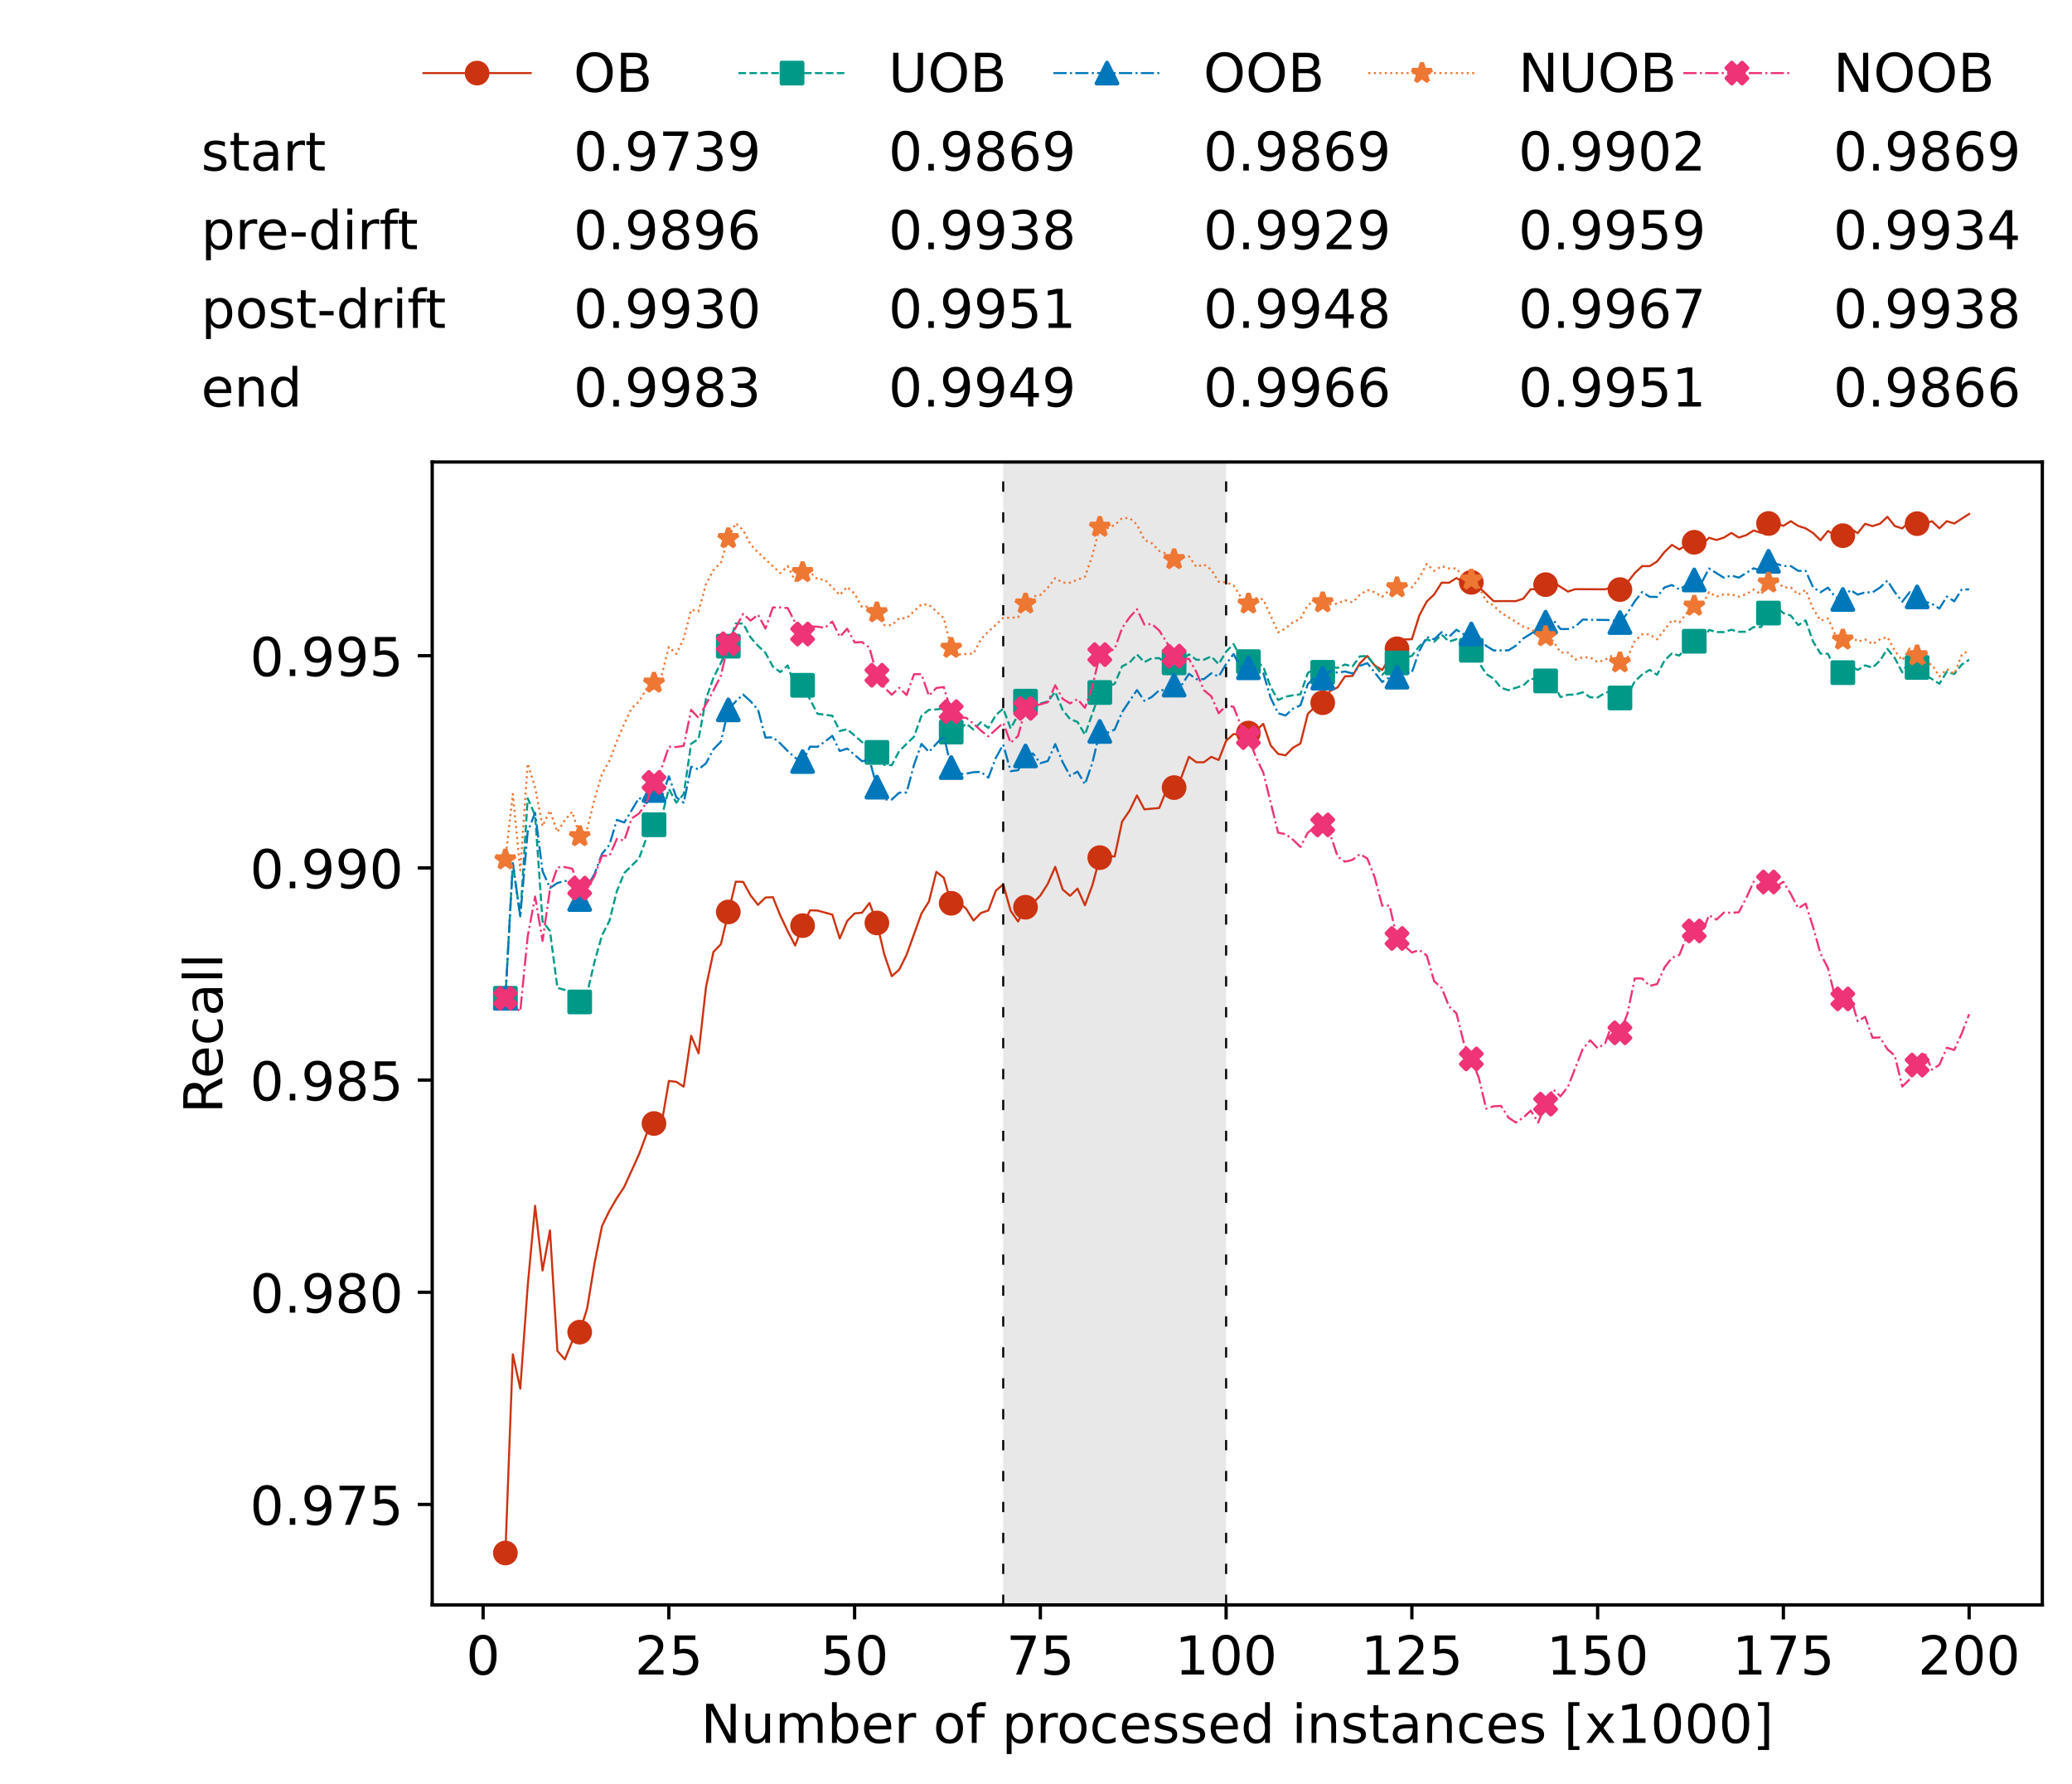 <?xml version="1.0" encoding="utf-8" standalone="no"?>
<!DOCTYPE svg PUBLIC "-//W3C//DTD SVG 1.1//EN"
  "http://www.w3.org/Graphics/SVG/1.1/DTD/svg11.dtd">
<!-- Created with matplotlib (https://matplotlib.org/) -->
<svg height="432.615pt" version="1.1" viewBox="0 0 502.65 432.615" width="502.65pt" xmlns="http://www.w3.org/2000/svg" xmlns:xlink="http://www.w3.org/1999/xlink">
 <defs>
  <style type="text/css">*{stroke-linecap:butt;stroke-linejoin:round;}</style>
 </defs>
 <g id="figure_1">
  <g id="patch_1">
   <path d="M 0 432.615 
L 502.65 432.615 
L 502.65 0 
L 0 0 
z
" style="fill:#ffffff;"/>
  </g>
  <g id="axes_1">
   <g id="patch_2">
    <path d="M 104.85 389.252 
L 495.45 389.252 
L 495.45 112.052 
L 104.85 112.052 
z
" style="fill:#ffffff;"/>
   </g>
   <g id="patch_3">
    <path clip-path="url(#pe4f5e51ae1)" d="M 297.446 389.252 
L 297.446 112.052 
L 243.372 112.052 
L 243.372 389.252 
z
" style="fill:#d3d3d3;opacity:0.5;"/>
   </g>
   <g id="matplotlib.axis_1">
    <g id="xtick_1">
     <g id="line2d_1">
      <defs>
       <path d="M 0 0 
L 0 3.5 
" id="m9530d2f52c" style="stroke:#000000;stroke-width:0.8;"/>
      </defs>
      <g>
       <use style="stroke:#000000;stroke-width:0.8;" x="117.197" xlink:href="#m9530d2f52c" y="389.252"/>
      </g>
     </g>
     <g id="text_1">
      <!-- 0 -->
      <g transform="translate(113.061 406.13)scale(0.13 -0.13)">
       <defs>
        <path d="M 31.781 66.406 
Q 24.172 66.406 20.328 58.906 
Q 16.5 51.422 16.5 36.375 
Q 16.5 21.391 20.328 13.891 
Q 24.172 6.391 31.781 6.391 
Q 39.453 6.391 43.281 13.891 
Q 47.125 21.391 47.125 36.375 
Q 47.125 51.422 43.281 58.906 
Q 39.453 66.406 31.781 66.406 
z
M 31.781 74.219 
Q 44.047 74.219 50.516 64.516 
Q 56.984 54.828 56.984 36.375 
Q 56.984 17.969 50.516 8.266 
Q 44.047 -1.422 31.781 -1.422 
Q 19.531 -1.422 13.062 8.266 
Q 6.594 17.969 6.594 36.375 
Q 6.594 54.828 13.062 64.516 
Q 19.531 74.219 31.781 74.219 
z
" id="DejaVuSans-48"/>
       </defs>
       <use xlink:href="#DejaVuSans-48"/>
      </g>
     </g>
    </g>
    <g id="xtick_2">
     <g id="line2d_2">
      <g>
       <use style="stroke:#000000;stroke-width:0.8;" x="162.259" xlink:href="#m9530d2f52c" y="389.252"/>
      </g>
     </g>
     <g id="text_2">
      <!-- 25 -->
      <g transform="translate(153.988 406.13)scale(0.13 -0.13)">
       <defs>
        <path d="M 19.188 8.297 
L 53.609 8.297 
L 53.609 0 
L 7.328 0 
L 7.328 8.297 
Q 12.938 14.109 22.625 23.891 
Q 32.328 33.688 34.812 36.531 
Q 39.547 41.844 41.422 45.531 
Q 43.312 49.219 43.312 52.781 
Q 43.312 58.594 39.234 62.25 
Q 35.156 65.922 28.609 65.922 
Q 23.969 65.922 18.812 64.312 
Q 13.672 62.703 7.812 59.422 
L 7.812 69.391 
Q 13.766 71.781 18.938 73 
Q 24.125 74.219 28.422 74.219 
Q 39.75 74.219 46.484 68.547 
Q 53.219 62.891 53.219 53.422 
Q 53.219 48.922 51.531 44.891 
Q 49.859 40.875 45.406 35.406 
Q 44.188 33.984 37.641 27.219 
Q 31.109 20.453 19.188 8.297 
z
" id="DejaVuSans-50"/>
        <path d="M 10.797 72.906 
L 49.516 72.906 
L 49.516 64.594 
L 19.828 64.594 
L 19.828 46.734 
Q 21.969 47.469 24.109 47.828 
Q 26.266 48.188 28.422 48.188 
Q 40.625 48.188 47.75 41.5 
Q 54.891 34.812 54.891 23.391 
Q 54.891 11.625 47.562 5.094 
Q 40.234 -1.422 26.906 -1.422 
Q 22.312 -1.422 17.547 -0.641 
Q 12.797 0.141 7.719 1.703 
L 7.719 11.625 
Q 12.109 9.234 16.797 8.062 
Q 21.484 6.891 26.703 6.891 
Q 35.156 6.891 40.078 11.328 
Q 45.016 15.766 45.016 23.391 
Q 45.016 31 40.078 35.438 
Q 35.156 39.891 26.703 39.891 
Q 22.75 39.891 18.812 39.016 
Q 14.891 38.141 10.797 36.281 
z
" id="DejaVuSans-53"/>
       </defs>
       <use xlink:href="#DejaVuSans-50"/>
       <use x="63.623" xlink:href="#DejaVuSans-53"/>
      </g>
     </g>
    </g>
    <g id="xtick_3">
     <g id="line2d_3">
      <g>
       <use style="stroke:#000000;stroke-width:0.8;" x="207.322" xlink:href="#m9530d2f52c" y="389.252"/>
      </g>
     </g>
     <g id="text_3">
      <!-- 50 -->
      <g transform="translate(199.05 406.13)scale(0.13 -0.13)">
       <use xlink:href="#DejaVuSans-53"/>
       <use x="63.623" xlink:href="#DejaVuSans-48"/>
      </g>
     </g>
    </g>
    <g id="xtick_4">
     <g id="line2d_4">
      <g>
       <use style="stroke:#000000;stroke-width:0.8;" x="252.384" xlink:href="#m9530d2f52c" y="389.252"/>
      </g>
     </g>
     <g id="text_4">
      <!-- 75 -->
      <g transform="translate(244.113 406.13)scale(0.13 -0.13)">
       <defs>
        <path d="M 8.203 72.906 
L 55.078 72.906 
L 55.078 68.703 
L 28.609 0 
L 18.312 0 
L 43.219 64.594 
L 8.203 64.594 
z
" id="DejaVuSans-55"/>
       </defs>
       <use xlink:href="#DejaVuSans-55"/>
       <use x="63.623" xlink:href="#DejaVuSans-53"/>
      </g>
     </g>
    </g>
    <g id="xtick_5">
     <g id="line2d_5">
      <g>
       <use style="stroke:#000000;stroke-width:0.8;" x="297.446" xlink:href="#m9530d2f52c" y="389.252"/>
      </g>
     </g>
     <g id="text_5">
      <!-- 100 -->
      <g transform="translate(285.039 406.13)scale(0.13 -0.13)">
       <defs>
        <path d="M 12.406 8.297 
L 28.516 8.297 
L 28.516 63.922 
L 10.984 60.406 
L 10.984 69.391 
L 28.422 72.906 
L 38.281 72.906 
L 38.281 8.297 
L 54.391 8.297 
L 54.391 0 
L 12.406 0 
z
" id="DejaVuSans-49"/>
       </defs>
       <use xlink:href="#DejaVuSans-49"/>
       <use x="63.623" xlink:href="#DejaVuSans-48"/>
       <use x="127.246" xlink:href="#DejaVuSans-48"/>
      </g>
     </g>
    </g>
    <g id="xtick_6">
     <g id="line2d_6">
      <g>
       <use style="stroke:#000000;stroke-width:0.8;" x="342.509" xlink:href="#m9530d2f52c" y="389.252"/>
      </g>
     </g>
     <g id="text_6">
      <!-- 125 -->
      <g transform="translate(330.102 406.13)scale(0.13 -0.13)">
       <use xlink:href="#DejaVuSans-49"/>
       <use x="63.623" xlink:href="#DejaVuSans-50"/>
       <use x="127.246" xlink:href="#DejaVuSans-53"/>
      </g>
     </g>
    </g>
    <g id="xtick_7">
     <g id="line2d_7">
      <g>
       <use style="stroke:#000000;stroke-width:0.8;" x="387.571" xlink:href="#m9530d2f52c" y="389.252"/>
      </g>
     </g>
     <g id="text_7">
      <!-- 150 -->
      <g transform="translate(375.164 406.13)scale(0.13 -0.13)">
       <use xlink:href="#DejaVuSans-49"/>
       <use x="63.623" xlink:href="#DejaVuSans-53"/>
       <use x="127.246" xlink:href="#DejaVuSans-48"/>
      </g>
     </g>
    </g>
    <g id="xtick_8">
     <g id="line2d_8">
      <g>
       <use style="stroke:#000000;stroke-width:0.8;" x="432.633" xlink:href="#m9530d2f52c" y="389.252"/>
      </g>
     </g>
     <g id="text_8">
      <!-- 175 -->
      <g transform="translate(420.226 406.13)scale(0.13 -0.13)">
       <use xlink:href="#DejaVuSans-49"/>
       <use x="63.623" xlink:href="#DejaVuSans-55"/>
       <use x="127.246" xlink:href="#DejaVuSans-53"/>
      </g>
     </g>
    </g>
    <g id="xtick_9">
     <g id="line2d_9">
      <g>
       <use style="stroke:#000000;stroke-width:0.8;" x="477.695" xlink:href="#m9530d2f52c" y="389.252"/>
      </g>
     </g>
     <g id="text_9">
      <!-- 200 -->
      <g transform="translate(465.289 406.13)scale(0.13 -0.13)">
       <use xlink:href="#DejaVuSans-50"/>
       <use x="63.623" xlink:href="#DejaVuSans-48"/>
       <use x="127.246" xlink:href="#DejaVuSans-48"/>
      </g>
     </g>
    </g>
    <g id="text_10">
     <!-- Number of processed instances [x1000] -->
     <g transform="translate(170.025 422.711)scale(0.13 -0.13)">
      <defs>
       <path d="M 9.812 72.906 
L 23.094 72.906 
L 55.422 11.922 
L 55.422 72.906 
L 64.984 72.906 
L 64.984 0 
L 51.703 0 
L 19.391 60.984 
L 19.391 0 
L 9.812 0 
z
" id="DejaVuSans-78"/>
       <path d="M 8.5 21.578 
L 8.5 54.688 
L 17.484 54.688 
L 17.484 21.922 
Q 17.484 14.156 20.5 10.266 
Q 23.531 6.391 29.594 6.391 
Q 36.859 6.391 41.078 11.031 
Q 45.312 15.672 45.312 23.688 
L 45.312 54.688 
L 54.297 54.688 
L 54.297 0 
L 45.312 0 
L 45.312 8.406 
Q 42.047 3.422 37.719 1 
Q 33.406 -1.422 27.688 -1.422 
Q 18.266 -1.422 13.375 4.438 
Q 8.5 10.297 8.5 21.578 
z
M 31.109 56 
z
" id="DejaVuSans-117"/>
       <path d="M 52 44.188 
Q 55.375 50.25 60.062 53.125 
Q 64.75 56 71.094 56 
Q 79.641 56 84.281 50.016 
Q 88.922 44.047 88.922 33.016 
L 88.922 0 
L 79.891 0 
L 79.891 32.719 
Q 79.891 40.578 77.094 44.375 
Q 74.312 48.188 68.609 48.188 
Q 61.625 48.188 57.562 43.547 
Q 53.516 38.922 53.516 30.906 
L 53.516 0 
L 44.484 0 
L 44.484 32.719 
Q 44.484 40.625 41.703 44.406 
Q 38.922 48.188 33.109 48.188 
Q 26.219 48.188 22.156 43.531 
Q 18.109 38.875 18.109 30.906 
L 18.109 0 
L 9.078 0 
L 9.078 54.688 
L 18.109 54.688 
L 18.109 46.188 
Q 21.188 51.219 25.484 53.609 
Q 29.781 56 35.688 56 
Q 41.656 56 45.828 52.969 
Q 50 49.953 52 44.188 
z
" id="DejaVuSans-109"/>
       <path d="M 48.688 27.297 
Q 48.688 37.203 44.609 42.844 
Q 40.531 48.484 33.406 48.484 
Q 26.266 48.484 22.188 42.844 
Q 18.109 37.203 18.109 27.297 
Q 18.109 17.391 22.188 11.75 
Q 26.266 6.109 33.406 6.109 
Q 40.531 6.109 44.609 11.75 
Q 48.688 17.391 48.688 27.297 
z
M 18.109 46.391 
Q 20.953 51.266 25.266 53.625 
Q 29.594 56 35.594 56 
Q 45.562 56 51.781 48.094 
Q 58.016 40.188 58.016 27.297 
Q 58.016 14.406 51.781 6.484 
Q 45.562 -1.422 35.594 -1.422 
Q 29.594 -1.422 25.266 0.953 
Q 20.953 3.328 18.109 8.203 
L 18.109 0 
L 9.078 0 
L 9.078 75.984 
L 18.109 75.984 
z
" id="DejaVuSans-98"/>
       <path d="M 56.203 29.594 
L 56.203 25.203 
L 14.891 25.203 
Q 15.484 15.922 20.484 11.062 
Q 25.484 6.203 34.422 6.203 
Q 39.594 6.203 44.453 7.469 
Q 49.312 8.734 54.109 11.281 
L 54.109 2.781 
Q 49.266 0.734 44.188 -0.344 
Q 39.109 -1.422 33.891 -1.422 
Q 20.797 -1.422 13.156 6.188 
Q 5.516 13.812 5.516 26.812 
Q 5.516 40.234 12.766 48.109 
Q 20.016 56 32.328 56 
Q 43.359 56 49.781 48.891 
Q 56.203 41.797 56.203 29.594 
z
M 47.219 32.234 
Q 47.125 39.594 43.094 43.984 
Q 39.062 48.391 32.422 48.391 
Q 24.906 48.391 20.391 44.141 
Q 15.875 39.891 15.188 32.172 
z
" id="DejaVuSans-101"/>
       <path d="M 41.109 46.297 
Q 39.594 47.172 37.812 47.578 
Q 36.031 48 33.891 48 
Q 26.266 48 22.188 43.047 
Q 18.109 38.094 18.109 28.812 
L 18.109 0 
L 9.078 0 
L 9.078 54.688 
L 18.109 54.688 
L 18.109 46.188 
Q 20.953 51.172 25.484 53.578 
Q 30.031 56 36.531 56 
Q 37.453 56 38.578 55.875 
Q 39.703 55.766 41.062 55.516 
z
" id="DejaVuSans-114"/>
       <path id="DejaVuSans-32"/>
       <path d="M 30.609 48.391 
Q 23.391 48.391 19.188 42.75 
Q 14.984 37.109 14.984 27.297 
Q 14.984 17.484 19.156 11.844 
Q 23.344 6.203 30.609 6.203 
Q 37.797 6.203 41.984 11.859 
Q 46.188 17.531 46.188 27.297 
Q 46.188 37.016 41.984 42.703 
Q 37.797 48.391 30.609 48.391 
z
M 30.609 56 
Q 42.328 56 49.016 48.375 
Q 55.719 40.766 55.719 27.297 
Q 55.719 13.875 49.016 6.219 
Q 42.328 -1.422 30.609 -1.422 
Q 18.844 -1.422 12.172 6.219 
Q 5.516 13.875 5.516 27.297 
Q 5.516 40.766 12.172 48.375 
Q 18.844 56 30.609 56 
z
" id="DejaVuSans-111"/>
       <path d="M 37.109 75.984 
L 37.109 68.5 
L 28.516 68.5 
Q 23.688 68.5 21.797 66.547 
Q 19.922 64.594 19.922 59.516 
L 19.922 54.688 
L 34.719 54.688 
L 34.719 47.703 
L 19.922 47.703 
L 19.922 0 
L 10.891 0 
L 10.891 47.703 
L 2.297 47.703 
L 2.297 54.688 
L 10.891 54.688 
L 10.891 58.5 
Q 10.891 67.625 15.141 71.797 
Q 19.391 75.984 28.609 75.984 
z
" id="DejaVuSans-102"/>
       <path d="M 18.109 8.203 
L 18.109 -20.797 
L 9.078 -20.797 
L 9.078 54.688 
L 18.109 54.688 
L 18.109 46.391 
Q 20.953 51.266 25.266 53.625 
Q 29.594 56 35.594 56 
Q 45.562 56 51.781 48.094 
Q 58.016 40.188 58.016 27.297 
Q 58.016 14.406 51.781 6.484 
Q 45.562 -1.422 35.594 -1.422 
Q 29.594 -1.422 25.266 0.953 
Q 20.953 3.328 18.109 8.203 
z
M 48.688 27.297 
Q 48.688 37.203 44.609 42.844 
Q 40.531 48.484 33.406 48.484 
Q 26.266 48.484 22.188 42.844 
Q 18.109 37.203 18.109 27.297 
Q 18.109 17.391 22.188 11.75 
Q 26.266 6.109 33.406 6.109 
Q 40.531 6.109 44.609 11.75 
Q 48.688 17.391 48.688 27.297 
z
" id="DejaVuSans-112"/>
       <path d="M 48.781 52.594 
L 48.781 44.188 
Q 44.969 46.297 41.141 47.344 
Q 37.312 48.391 33.406 48.391 
Q 24.656 48.391 19.812 42.844 
Q 14.984 37.312 14.984 27.297 
Q 14.984 17.281 19.812 11.734 
Q 24.656 6.203 33.406 6.203 
Q 37.312 6.203 41.141 7.25 
Q 44.969 8.297 48.781 10.406 
L 48.781 2.094 
Q 45.016 0.344 40.984 -0.531 
Q 36.969 -1.422 32.422 -1.422 
Q 20.062 -1.422 12.781 6.344 
Q 5.516 14.109 5.516 27.297 
Q 5.516 40.672 12.859 48.328 
Q 20.219 56 33.016 56 
Q 37.156 56 41.109 55.141 
Q 45.062 54.297 48.781 52.594 
z
" id="DejaVuSans-99"/>
       <path d="M 44.281 53.078 
L 44.281 44.578 
Q 40.484 46.531 36.375 47.5 
Q 32.281 48.484 27.875 48.484 
Q 21.188 48.484 17.844 46.438 
Q 14.5 44.391 14.5 40.281 
Q 14.5 37.156 16.891 35.375 
Q 19.281 33.594 26.516 31.984 
L 29.594 31.297 
Q 39.156 29.25 43.188 25.516 
Q 47.219 21.781 47.219 15.094 
Q 47.219 7.469 41.188 3.016 
Q 35.156 -1.422 24.609 -1.422 
Q 20.219 -1.422 15.453 -0.562 
Q 10.688 0.297 5.422 2 
L 5.422 11.281 
Q 10.406 8.688 15.234 7.391 
Q 20.062 6.109 24.812 6.109 
Q 31.156 6.109 34.562 8.281 
Q 37.984 10.453 37.984 14.406 
Q 37.984 18.062 35.516 20.016 
Q 33.062 21.969 24.703 23.781 
L 21.578 24.516 
Q 13.234 26.266 9.516 29.906 
Q 5.812 33.547 5.812 39.891 
Q 5.812 47.609 11.281 51.797 
Q 16.75 56 26.812 56 
Q 31.781 56 36.172 55.266 
Q 40.578 54.547 44.281 53.078 
z
" id="DejaVuSans-115"/>
       <path d="M 45.406 46.391 
L 45.406 75.984 
L 54.391 75.984 
L 54.391 0 
L 45.406 0 
L 45.406 8.203 
Q 42.578 3.328 38.25 0.953 
Q 33.938 -1.422 27.875 -1.422 
Q 17.969 -1.422 11.734 6.484 
Q 5.516 14.406 5.516 27.297 
Q 5.516 40.188 11.734 48.094 
Q 17.969 56 27.875 56 
Q 33.938 56 38.25 53.625 
Q 42.578 51.266 45.406 46.391 
z
M 14.797 27.297 
Q 14.797 17.391 18.875 11.75 
Q 22.953 6.109 30.078 6.109 
Q 37.203 6.109 41.297 11.75 
Q 45.406 17.391 45.406 27.297 
Q 45.406 37.203 41.297 42.844 
Q 37.203 48.484 30.078 48.484 
Q 22.953 48.484 18.875 42.844 
Q 14.797 37.203 14.797 27.297 
z
" id="DejaVuSans-100"/>
       <path d="M 9.422 54.688 
L 18.406 54.688 
L 18.406 0 
L 9.422 0 
z
M 9.422 75.984 
L 18.406 75.984 
L 18.406 64.594 
L 9.422 64.594 
z
" id="DejaVuSans-105"/>
       <path d="M 54.891 33.016 
L 54.891 0 
L 45.906 0 
L 45.906 32.719 
Q 45.906 40.484 42.875 44.328 
Q 39.844 48.188 33.797 48.188 
Q 26.516 48.188 22.312 43.547 
Q 18.109 38.922 18.109 30.906 
L 18.109 0 
L 9.078 0 
L 9.078 54.688 
L 18.109 54.688 
L 18.109 46.188 
Q 21.344 51.125 25.703 53.562 
Q 30.078 56 35.797 56 
Q 45.219 56 50.047 50.172 
Q 54.891 44.344 54.891 33.016 
z
" id="DejaVuSans-110"/>
       <path d="M 18.312 70.219 
L 18.312 54.688 
L 36.812 54.688 
L 36.812 47.703 
L 18.312 47.703 
L 18.312 18.016 
Q 18.312 11.328 20.141 9.422 
Q 21.969 7.516 27.594 7.516 
L 36.812 7.516 
L 36.812 0 
L 27.594 0 
Q 17.188 0 13.234 3.875 
Q 9.281 7.766 9.281 18.016 
L 9.281 47.703 
L 2.688 47.703 
L 2.688 54.688 
L 9.281 54.688 
L 9.281 70.219 
z
" id="DejaVuSans-116"/>
       <path d="M 34.281 27.484 
Q 23.391 27.484 19.188 25 
Q 14.984 22.516 14.984 16.5 
Q 14.984 11.719 18.141 8.906 
Q 21.297 6.109 26.703 6.109 
Q 34.188 6.109 38.703 11.406 
Q 43.219 16.703 43.219 25.484 
L 43.219 27.484 
z
M 52.203 31.203 
L 52.203 0 
L 43.219 0 
L 43.219 8.297 
Q 40.141 3.328 35.547 0.953 
Q 30.953 -1.422 24.312 -1.422 
Q 15.922 -1.422 10.953 3.297 
Q 6 8.016 6 15.922 
Q 6 25.141 12.172 29.828 
Q 18.359 34.516 30.609 34.516 
L 43.219 34.516 
L 43.219 35.406 
Q 43.219 41.609 39.141 45 
Q 35.062 48.391 27.688 48.391 
Q 23 48.391 18.547 47.266 
Q 14.109 46.141 10.016 43.891 
L 10.016 52.203 
Q 14.938 54.109 19.578 55.047 
Q 24.219 56 28.609 56 
Q 40.484 56 46.344 49.844 
Q 52.203 43.703 52.203 31.203 
z
" id="DejaVuSans-97"/>
       <path d="M 8.594 75.984 
L 29.297 75.984 
L 29.297 69 
L 17.578 69 
L 17.578 -6.203 
L 29.297 -6.203 
L 29.297 -13.188 
L 8.594 -13.188 
z
" id="DejaVuSans-91"/>
       <path d="M 54.891 54.688 
L 35.109 28.078 
L 55.906 0 
L 45.312 0 
L 29.391 21.484 
L 13.484 0 
L 2.875 0 
L 24.125 28.609 
L 4.688 54.688 
L 15.281 54.688 
L 29.781 35.203 
L 44.281 54.688 
z
" id="DejaVuSans-120"/>
       <path d="M 30.422 75.984 
L 30.422 -13.188 
L 9.719 -13.188 
L 9.719 -6.203 
L 21.391 -6.203 
L 21.391 69 
L 9.719 69 
L 9.719 75.984 
z
" id="DejaVuSans-93"/>
      </defs>
      <use xlink:href="#DejaVuSans-78"/>
      <use x="74.805" xlink:href="#DejaVuSans-117"/>
      <use x="138.184" xlink:href="#DejaVuSans-109"/>
      <use x="235.596" xlink:href="#DejaVuSans-98"/>
      <use x="299.072" xlink:href="#DejaVuSans-101"/>
      <use x="360.596" xlink:href="#DejaVuSans-114"/>
      <use x="401.709" xlink:href="#DejaVuSans-32"/>
      <use x="433.496" xlink:href="#DejaVuSans-111"/>
      <use x="494.678" xlink:href="#DejaVuSans-102"/>
      <use x="529.883" xlink:href="#DejaVuSans-32"/>
      <use x="561.67" xlink:href="#DejaVuSans-112"/>
      <use x="625.146" xlink:href="#DejaVuSans-114"/>
      <use x="664.01" xlink:href="#DejaVuSans-111"/>
      <use x="725.191" xlink:href="#DejaVuSans-99"/>
      <use x="780.172" xlink:href="#DejaVuSans-101"/>
      <use x="841.695" xlink:href="#DejaVuSans-115"/>
      <use x="893.795" xlink:href="#DejaVuSans-115"/>
      <use x="945.895" xlink:href="#DejaVuSans-101"/>
      <use x="1007.418" xlink:href="#DejaVuSans-100"/>
      <use x="1070.895" xlink:href="#DejaVuSans-32"/>
      <use x="1102.682" xlink:href="#DejaVuSans-105"/>
      <use x="1130.465" xlink:href="#DejaVuSans-110"/>
      <use x="1193.844" xlink:href="#DejaVuSans-115"/>
      <use x="1245.943" xlink:href="#DejaVuSans-116"/>
      <use x="1285.152" xlink:href="#DejaVuSans-97"/>
      <use x="1346.432" xlink:href="#DejaVuSans-110"/>
      <use x="1409.811" xlink:href="#DejaVuSans-99"/>
      <use x="1464.791" xlink:href="#DejaVuSans-101"/>
      <use x="1526.314" xlink:href="#DejaVuSans-115"/>
      <use x="1578.414" xlink:href="#DejaVuSans-32"/>
      <use x="1610.201" xlink:href="#DejaVuSans-91"/>
      <use x="1649.215" xlink:href="#DejaVuSans-120"/>
      <use x="1708.395" xlink:href="#DejaVuSans-49"/>
      <use x="1772.018" xlink:href="#DejaVuSans-48"/>
      <use x="1835.641" xlink:href="#DejaVuSans-48"/>
      <use x="1899.264" xlink:href="#DejaVuSans-48"/>
      <use x="1962.887" xlink:href="#DejaVuSans-93"/>
     </g>
    </g>
   </g>
   <g id="matplotlib.axis_2">
    <g id="ytick_1">
     <g id="line2d_10">
      <defs>
       <path d="M 0 0 
L -3.5 0 
" id="m7db64ec93c" style="stroke:#000000;stroke-width:0.8;"/>
      </defs>
      <g>
       <use style="stroke:#000000;stroke-width:0.8;" x="104.85" xlink:href="#m7db64ec93c" y="364.879"/>
      </g>
     </g>
     <g id="text_11">
      <!-- 0.975 -->
      <g transform="translate(60.633 369.818)scale(0.13 -0.13)">
       <defs>
        <path d="M 10.688 12.406 
L 21 12.406 
L 21 0 
L 10.688 0 
z
" id="DejaVuSans-46"/>
        <path d="M 10.984 1.516 
L 10.984 10.5 
Q 14.703 8.734 18.5 7.812 
Q 22.312 6.891 25.984 6.891 
Q 35.75 6.891 40.891 13.453 
Q 46.047 20.016 46.781 33.406 
Q 43.953 29.203 39.594 26.953 
Q 35.25 24.703 29.984 24.703 
Q 19.047 24.703 12.672 31.312 
Q 6.297 37.938 6.297 49.422 
Q 6.297 60.641 12.938 67.422 
Q 19.578 74.219 30.609 74.219 
Q 43.266 74.219 49.922 64.516 
Q 56.594 54.828 56.594 36.375 
Q 56.594 19.141 48.406 8.859 
Q 40.234 -1.422 26.422 -1.422 
Q 22.703 -1.422 18.891 -0.688 
Q 15.094 0.047 10.984 1.516 
z
M 30.609 32.422 
Q 37.25 32.422 41.125 36.953 
Q 45.016 41.5 45.016 49.422 
Q 45.016 57.281 41.125 61.844 
Q 37.25 66.406 30.609 66.406 
Q 23.969 66.406 20.094 61.844 
Q 16.219 57.281 16.219 49.422 
Q 16.219 41.5 20.094 36.953 
Q 23.969 32.422 30.609 32.422 
z
" id="DejaVuSans-57"/>
       </defs>
       <use xlink:href="#DejaVuSans-48"/>
       <use x="63.623" xlink:href="#DejaVuSans-46"/>
       <use x="95.41" xlink:href="#DejaVuSans-57"/>
       <use x="159.033" xlink:href="#DejaVuSans-55"/>
       <use x="222.656" xlink:href="#DejaVuSans-53"/>
      </g>
     </g>
    </g>
    <g id="ytick_2">
     <g id="line2d_11">
      <g>
       <use style="stroke:#000000;stroke-width:0.8;" x="104.85" xlink:href="#m7db64ec93c" y="313.417"/>
      </g>
     </g>
     <g id="text_12">
      <!-- 0.980 -->
      <g transform="translate(60.633 318.356)scale(0.13 -0.13)">
       <defs>
        <path d="M 31.781 34.625 
Q 24.75 34.625 20.719 30.859 
Q 16.703 27.094 16.703 20.516 
Q 16.703 13.922 20.719 10.156 
Q 24.75 6.391 31.781 6.391 
Q 38.812 6.391 42.859 10.172 
Q 46.922 13.969 46.922 20.516 
Q 46.922 27.094 42.891 30.859 
Q 38.875 34.625 31.781 34.625 
z
M 21.922 38.812 
Q 15.578 40.375 12.031 44.719 
Q 8.5 49.078 8.5 55.328 
Q 8.5 64.062 14.719 69.141 
Q 20.953 74.219 31.781 74.219 
Q 42.672 74.219 48.875 69.141 
Q 55.078 64.062 55.078 55.328 
Q 55.078 49.078 51.531 44.719 
Q 48 40.375 41.703 38.812 
Q 48.828 37.156 52.797 32.312 
Q 56.781 27.484 56.781 20.516 
Q 56.781 9.906 50.312 4.234 
Q 43.844 -1.422 31.781 -1.422 
Q 19.734 -1.422 13.25 4.234 
Q 6.781 9.906 6.781 20.516 
Q 6.781 27.484 10.781 32.312 
Q 14.797 37.156 21.922 38.812 
z
M 18.312 54.391 
Q 18.312 48.734 21.844 45.562 
Q 25.391 42.391 31.781 42.391 
Q 38.141 42.391 41.719 45.562 
Q 45.312 48.734 45.312 54.391 
Q 45.312 60.062 41.719 63.234 
Q 38.141 66.406 31.781 66.406 
Q 25.391 66.406 21.844 63.234 
Q 18.312 60.062 18.312 54.391 
z
" id="DejaVuSans-56"/>
       </defs>
       <use xlink:href="#DejaVuSans-48"/>
       <use x="63.623" xlink:href="#DejaVuSans-46"/>
       <use x="95.41" xlink:href="#DejaVuSans-57"/>
       <use x="159.033" xlink:href="#DejaVuSans-56"/>
       <use x="222.656" xlink:href="#DejaVuSans-48"/>
      </g>
     </g>
    </g>
    <g id="ytick_3">
     <g id="line2d_12">
      <g>
       <use style="stroke:#000000;stroke-width:0.8;" x="104.85" xlink:href="#m7db64ec93c" y="261.955"/>
      </g>
     </g>
     <g id="text_13">
      <!-- 0.985 -->
      <g transform="translate(60.633 266.894)scale(0.13 -0.13)">
       <use xlink:href="#DejaVuSans-48"/>
       <use x="63.623" xlink:href="#DejaVuSans-46"/>
       <use x="95.41" xlink:href="#DejaVuSans-57"/>
       <use x="159.033" xlink:href="#DejaVuSans-56"/>
       <use x="222.656" xlink:href="#DejaVuSans-53"/>
      </g>
     </g>
    </g>
    <g id="ytick_4">
     <g id="line2d_13">
      <g>
       <use style="stroke:#000000;stroke-width:0.8;" x="104.85" xlink:href="#m7db64ec93c" y="210.493"/>
      </g>
     </g>
     <g id="text_14">
      <!-- 0.990 -->
      <g transform="translate(60.633 215.432)scale(0.13 -0.13)">
       <use xlink:href="#DejaVuSans-48"/>
       <use x="63.623" xlink:href="#DejaVuSans-46"/>
       <use x="95.41" xlink:href="#DejaVuSans-57"/>
       <use x="159.033" xlink:href="#DejaVuSans-57"/>
       <use x="222.656" xlink:href="#DejaVuSans-48"/>
      </g>
     </g>
    </g>
    <g id="ytick_5">
     <g id="line2d_14">
      <g>
       <use style="stroke:#000000;stroke-width:0.8;" x="104.85" xlink:href="#m7db64ec93c" y="159.03"/>
      </g>
     </g>
     <g id="text_15">
      <!-- 0.995 -->
      <g transform="translate(60.633 163.969)scale(0.13 -0.13)">
       <use xlink:href="#DejaVuSans-48"/>
       <use x="63.623" xlink:href="#DejaVuSans-46"/>
       <use x="95.41" xlink:href="#DejaVuSans-57"/>
       <use x="159.033" xlink:href="#DejaVuSans-57"/>
       <use x="222.656" xlink:href="#DejaVuSans-53"/>
      </g>
     </g>
    </g>
    <g id="text_16">
     <!-- Recall -->
     <g transform="translate(53.93 270.044)rotate(-90)scale(0.13 -0.13)">
      <defs>
       <path d="M 44.391 34.188 
Q 47.562 33.109 50.562 29.594 
Q 53.562 26.078 56.594 19.922 
L 66.609 0 
L 56 0 
L 46.688 18.703 
Q 43.062 26.031 39.672 28.422 
Q 36.281 30.812 30.422 30.812 
L 19.672 30.812 
L 19.672 0 
L 9.812 0 
L 9.812 72.906 
L 32.078 72.906 
Q 44.578 72.906 50.734 67.672 
Q 56.891 62.453 56.891 51.906 
Q 56.891 45.016 53.688 40.469 
Q 50.484 35.938 44.391 34.188 
z
M 19.672 64.797 
L 19.672 38.922 
L 32.078 38.922 
Q 39.203 38.922 42.844 42.219 
Q 46.484 45.516 46.484 51.906 
Q 46.484 58.297 42.844 61.547 
Q 39.203 64.797 32.078 64.797 
z
" id="DejaVuSans-82"/>
       <path d="M 9.422 75.984 
L 18.406 75.984 
L 18.406 0 
L 9.422 0 
z
" id="DejaVuSans-108"/>
      </defs>
      <use xlink:href="#DejaVuSans-82"/>
      <use x="64.982" xlink:href="#DejaVuSans-101"/>
      <use x="126.506" xlink:href="#DejaVuSans-99"/>
      <use x="181.486" xlink:href="#DejaVuSans-97"/>
      <use x="242.766" xlink:href="#DejaVuSans-108"/>
      <use x="270.549" xlink:href="#DejaVuSans-108"/>
     </g>
    </g>
   </g>
   <g id="line2d_15"/>
   <g id="line2d_16"/>
   <g id="line2d_17"/>
   <g id="line2d_18"/>
   <g id="line2d_19"/>
   <g id="line2d_20">
    <path clip-path="url(#pe4f5e51ae1)" d="M 122.605 376.652 
L 124.407 328.456 
L 126.21 336.792 
L 128.012 311.954 
L 129.815 292.445 
L 131.617 308.152 
L 133.419 298.408 
L 135.222 327.649 
L 137.024 329.703 
L 138.827 325.297 
L 140.629 323.091 
L 142.432 317.384 
L 144.234 306.402 
L 146.037 297.377 
L 147.839 293.663 
L 149.642 290.581 
L 151.444 287.834 
L 155.049 279.905 
L 156.852 275.031 
L 158.654 272.487 
L 160.457 272.787 
L 162.259 262.168 
L 164.062 262.38 
L 165.864 263.552 
L 167.667 251.214 
L 169.469 255.468 
L 171.272 239.393 
L 173.074 230.873 
L 174.877 229.019 
L 178.482 213.832 
L 180.284 213.887 
L 182.087 217.171 
L 183.889 219.462 
L 185.692 217.685 
L 187.494 217.596 
L 189.297 222.063 
L 191.099 225.841 
L 192.902 229.321 
L 194.704 224.5 
L 196.507 220.782 
L 198.309 220.838 
L 201.914 221.821 
L 203.717 227.608 
L 205.519 223.375 
L 207.322 221.532 
L 209.124 221.361 
L 210.927 219.004 
L 212.729 223.849 
L 214.532 231.507 
L 216.334 236.763 
L 218.137 235.179 
L 219.939 231.543 
L 223.544 221.553 
L 225.347 218.666 
L 227.149 211.459 
L 228.952 212.87 
L 230.754 219.075 
L 232.557 218.839 
L 234.359 220.364 
L 236.162 223.273 
L 237.964 221.43 
L 239.767 220.819 
L 241.569 216.057 
L 243.372 214.458 
L 245.174 220.901 
L 246.976 223.498 
L 248.779 220.031 
L 250.581 219.022 
L 252.384 217.183 
L 254.186 214.352 
L 255.989 210.24 
L 257.791 215.738 
L 259.594 217.259 
L 261.396 215.511 
L 263.199 219.542 
L 265.001 214.699 
L 266.804 208.008 
L 268.606 207.582 
L 270.409 207.738 
L 272.211 199.266 
L 274.014 196.624 
L 275.816 192.921 
L 277.619 196.294 
L 281.224 195.963 
L 283.026 191.533 
L 284.829 191.018 
L 286.631 188.395 
L 288.434 183.546 
L 290.236 184.876 
L 292.039 184.876 
L 293.841 183.561 
L 295.644 184.326 
L 297.446 179.679 
L 299.249 178.029 
L 301.051 178.245 
L 304.656 177.236 
L 306.459 175.555 
L 308.261 180.794 
L 310.064 182.853 
L 311.866 183.185 
L 313.669 181.342 
L 315.471 180.331 
L 317.274 173.11 
L 319.076 171.412 
L 320.879 170.44 
L 322.681 167.555 
L 324.484 166.719 
L 326.286 164.038 
L 328.089 163.943 
L 329.891 160.888 
L 331.694 159.089 
L 333.496 161.394 
L 335.299 162.51 
L 337.101 159.644 
L 340.706 155.078 
L 342.509 155.046 
L 344.311 149.271 
L 346.114 145.897 
L 347.916 144.18 
L 349.719 141.33 
L 351.521 141.336 
L 353.324 140.193 
L 355.126 141.281 
L 356.928 141.231 
L 358.731 142.362 
L 362.336 145.79 
L 367.743 145.789 
L 369.546 145.188 
L 371.348 142.909 
L 373.151 142.914 
L 374.953 141.792 
L 376.756 141.189 
L 380.361 143.478 
L 382.163 142.892 
L 389.373 142.926 
L 391.176 142.407 
L 392.978 142.994 
L 394.781 141.29 
L 396.583 138.983 
L 398.386 137.294 
L 400.188 137.306 
L 401.991 136.175 
L 403.793 133.875 
L 405.596 132.151 
L 407.398 133.256 
L 409.201 132.11 
L 411.003 131.517 
L 412.806 132.123 
L 414.608 130.426 
L 416.411 130.958 
L 418.213 130.389 
L 420.016 129.254 
L 421.818 130.369 
L 423.621 129.794 
L 425.423 128.658 
L 427.226 129.23 
L 429.028 126.965 
L 430.831 126.965 
L 432.633 127.539 
L 434.436 126.404 
L 436.238 127.563 
L 438.041 128.143 
L 439.843 129.287 
L 441.646 131.032 
L 443.448 128.765 
L 445.251 129.905 
L 447.053 129.917 
L 448.856 128.184 
L 450.658 129.305 
L 452.461 127.039 
L 454.263 127.607 
L 456.066 127.032 
L 457.868 125.34 
L 459.671 127.589 
L 461.473 128.166 
L 463.276 126.434 
L 465.078 127 
L 466.881 126.997 
L 468.683 126.418 
L 470.485 128.136 
L 472.288 126.395 
L 474.09 126.968 
L 477.695 124.652 
L 477.695 124.652 
" style="fill:none;stroke:#cc3311;stroke-linecap:square;stroke-width:0.5;"/>
    <defs>
     <path d="M 0 2.5 
C 0.663 2.5 1.299 2.237 1.768 1.768 
C 2.237 1.299 2.5 0.663 2.5 0 
C 2.5 -0.663 2.237 -1.299 1.768 -1.768 
C 1.299 -2.237 0.663 -2.5 0 -2.5 
C -0.663 -2.5 -1.299 -2.237 -1.768 -1.768 
C -2.237 -1.299 -2.5 -0.663 -2.5 0 
C -2.5 0.663 -2.237 1.299 -1.768 1.768 
C -1.299 2.237 -0.663 2.5 0 2.5 
z
" id="me5d449100a" style="stroke:#cc3311;"/>
    </defs>
    <g clip-path="url(#pe4f5e51ae1)">
     <use style="fill:#cc3311;stroke:#cc3311;" x="122.605" xlink:href="#me5d449100a" y="376.652"/>
     <use style="fill:#cc3311;stroke:#cc3311;" x="140.629" xlink:href="#me5d449100a" y="323.091"/>
     <use style="fill:#cc3311;stroke:#cc3311;" x="158.654" xlink:href="#me5d449100a" y="272.487"/>
     <use style="fill:#cc3311;stroke:#cc3311;" x="176.679" xlink:href="#me5d449100a" y="221.183"/>
     <use style="fill:#cc3311;stroke:#cc3311;" x="194.704" xlink:href="#me5d449100a" y="224.5"/>
     <use style="fill:#cc3311;stroke:#cc3311;" x="212.729" xlink:href="#me5d449100a" y="223.849"/>
     <use style="fill:#cc3311;stroke:#cc3311;" x="230.754" xlink:href="#me5d449100a" y="219.075"/>
     <use style="fill:#cc3311;stroke:#cc3311;" x="248.779" xlink:href="#me5d449100a" y="220.031"/>
     <use style="fill:#cc3311;stroke:#cc3311;" x="266.804" xlink:href="#me5d449100a" y="208.008"/>
     <use style="fill:#cc3311;stroke:#cc3311;" x="284.829" xlink:href="#me5d449100a" y="191.018"/>
     <use style="fill:#cc3311;stroke:#cc3311;" x="302.854" xlink:href="#me5d449100a" y="177.788"/>
     <use style="fill:#cc3311;stroke:#cc3311;" x="320.879" xlink:href="#me5d449100a" y="170.44"/>
     <use style="fill:#cc3311;stroke:#cc3311;" x="338.904" xlink:href="#me5d449100a" y="157.35"/>
     <use style="fill:#cc3311;stroke:#cc3311;" x="356.928" xlink:href="#me5d449100a" y="141.231"/>
     <use style="fill:#cc3311;stroke:#cc3311;" x="374.953" xlink:href="#me5d449100a" y="141.792"/>
     <use style="fill:#cc3311;stroke:#cc3311;" x="392.978" xlink:href="#me5d449100a" y="142.994"/>
     <use style="fill:#cc3311;stroke:#cc3311;" x="411.003" xlink:href="#me5d449100a" y="131.517"/>
     <use style="fill:#cc3311;stroke:#cc3311;" x="429.028" xlink:href="#me5d449100a" y="126.965"/>
     <use style="fill:#cc3311;stroke:#cc3311;" x="447.053" xlink:href="#me5d449100a" y="129.917"/>
     <use style="fill:#cc3311;stroke:#cc3311;" x="465.078" xlink:href="#me5d449100a" y="127"/>
    </g>
   </g>
   <g id="line2d_21"/>
   <g id="line2d_22"/>
   <g id="line2d_23"/>
   <g id="line2d_24"/>
   <g id="line2d_25">
    <path clip-path="url(#pe4f5e51ae1)" d="M 122.605 242.11 
L 124.407 209.377 
L 126.21 222.278 
L 128.012 193.6 
L 129.815 197.762 
L 131.617 223.435 
L 133.419 225.794 
L 135.222 239.605 
L 137.024 240.082 
L 138.827 241.076 
L 140.629 243.009 
L 142.432 240.912 
L 144.234 233.234 
L 146.037 226.846 
L 147.839 223.365 
L 149.642 216.127 
L 151.444 211.746 
L 155.049 208.144 
L 156.852 203.115 
L 158.654 200.025 
L 160.457 198.358 
L 162.259 191.332 
L 164.062 194.685 
L 165.864 192.6 
L 167.667 180.389 
L 169.469 179.206 
L 171.272 169.491 
L 173.074 164.379 
L 174.877 160.781 
L 176.679 156.718 
L 178.482 151.204 
L 180.284 151.232 
L 182.087 154.601 
L 183.889 156.646 
L 185.692 158.333 
L 187.494 161.675 
L 189.297 163.008 
L 191.099 161.386 
L 192.902 166.803 
L 194.704 166.211 
L 198.309 173.106 
L 201.914 173.597 
L 203.717 177.3 
L 205.519 176.844 
L 209.124 179.975 
L 210.927 181.143 
L 212.729 182.48 
L 214.532 185.543 
L 216.334 185.572 
L 218.137 182.165 
L 221.742 178.654 
L 223.544 173.608 
L 225.347 172.165 
L 227.149 172.056 
L 228.952 171.82 
L 230.754 177.556 
L 232.557 177.321 
L 234.359 175.484 
L 236.162 176.938 
L 237.964 175.165 
L 239.767 176.558 
L 241.569 173.456 
L 243.372 171.857 
L 245.174 176.687 
L 248.779 170.048 
L 250.581 169.644 
L 252.384 170.641 
L 254.186 170.113 
L 255.989 167.788 
L 257.791 172.187 
L 259.594 174.4 
L 261.396 175.095 
L 263.199 178.177 
L 266.804 167.95 
L 268.606 166.613 
L 270.409 165.838 
L 272.211 161.602 
L 274.014 160.721 
L 275.816 158.717 
L 277.619 160.589 
L 279.421 159.652 
L 281.224 159.626 
L 283.026 161.028 
L 284.829 160.77 
L 286.631 160.123 
L 288.434 158.711 
L 290.236 160.013 
L 292.039 160.013 
L 293.841 159.201 
L 295.644 161.071 
L 297.446 158.053 
L 299.249 156.197 
L 301.051 159.631 
L 302.854 160.47 
L 304.656 160.257 
L 306.459 161.714 
L 308.261 166.641 
L 310.064 169.781 
L 311.866 168.972 
L 313.669 168.629 
L 315.471 168.401 
L 317.274 163.213 
L 319.076 162.096 
L 320.879 163.051 
L 322.681 161.609 
L 324.484 162.002 
L 326.286 161.164 
L 328.089 161.646 
L 329.891 159.19 
L 331.694 159.104 
L 335.299 163.676 
L 337.101 161.953 
L 340.706 159.678 
L 342.509 159.068 
L 344.311 156.745 
L 346.114 155.092 
L 347.916 155.654 
L 349.719 153.92 
L 351.521 155.607 
L 353.324 155.034 
L 355.126 157.229 
L 356.928 157.72 
L 360.533 163.462 
L 362.336 164.577 
L 364.138 166.822 
L 365.941 167.389 
L 369.546 166.234 
L 371.348 164.532 
L 373.151 165.113 
L 374.953 165.151 
L 376.756 165.662 
L 378.558 169.057 
L 380.361 168.495 
L 382.163 168.462 
L 383.966 167.898 
L 385.768 169.115 
L 387.571 169.17 
L 389.373 168.027 
L 391.176 167.551 
L 392.978 169.283 
L 394.781 168.719 
L 396.583 165.258 
L 398.386 163.569 
L 400.188 162.464 
L 401.991 163.662 
L 403.793 160.212 
L 405.596 158.479 
L 407.398 159.007 
L 409.201 156.715 
L 411.003 155.53 
L 412.806 155.6 
L 414.608 152.771 
L 416.411 153.295 
L 418.213 153.295 
L 420.016 152.74 
L 421.818 153.235 
L 423.621 153.227 
L 425.423 152.091 
L 427.226 152.083 
L 429.028 148.695 
L 430.831 146.989 
L 432.633 148.712 
L 434.436 149.301 
L 436.238 151.621 
L 438.041 150.467 
L 439.843 155.614 
L 441.646 158.526 
L 443.448 158.557 
L 445.251 162.547 
L 447.053 163.144 
L 448.856 161.373 
L 450.658 162.488 
L 452.461 161.377 
L 454.263 161.94 
L 456.066 160.215 
L 457.868 157.396 
L 459.671 159.606 
L 461.473 163.064 
L 463.276 160.18 
L 466.881 163.563 
L 470.485 165.831 
L 472.288 162.906 
L 474.09 163.473 
L 475.893 161.202 
L 477.695 160 
L 477.695 160 
" style="fill:none;stroke:#009988;stroke-dasharray:1.85,0.8;stroke-dashoffset:0;stroke-width:0.5;"/>
    <defs>
     <path d="M -2.5 2.5 
L 2.5 2.5 
L 2.5 -2.5 
L -2.5 -2.5 
z
" id="m5ec529c428" style="stroke:#009988;stroke-linejoin:miter;"/>
    </defs>
    <g clip-path="url(#pe4f5e51ae1)">
     <use style="fill:#009988;stroke:#009988;stroke-linejoin:miter;" x="122.605" xlink:href="#m5ec529c428" y="242.11"/>
     <use style="fill:#009988;stroke:#009988;stroke-linejoin:miter;" x="140.629" xlink:href="#m5ec529c428" y="243.009"/>
     <use style="fill:#009988;stroke:#009988;stroke-linejoin:miter;" x="158.654" xlink:href="#m5ec529c428" y="200.025"/>
     <use style="fill:#009988;stroke:#009988;stroke-linejoin:miter;" x="176.679" xlink:href="#m5ec529c428" y="156.718"/>
     <use style="fill:#009988;stroke:#009988;stroke-linejoin:miter;" x="194.704" xlink:href="#m5ec529c428" y="166.211"/>
     <use style="fill:#009988;stroke:#009988;stroke-linejoin:miter;" x="212.729" xlink:href="#m5ec529c428" y="182.48"/>
     <use style="fill:#009988;stroke:#009988;stroke-linejoin:miter;" x="230.754" xlink:href="#m5ec529c428" y="177.556"/>
     <use style="fill:#009988;stroke:#009988;stroke-linejoin:miter;" x="248.779" xlink:href="#m5ec529c428" y="170.048"/>
     <use style="fill:#009988;stroke:#009988;stroke-linejoin:miter;" x="266.804" xlink:href="#m5ec529c428" y="167.95"/>
     <use style="fill:#009988;stroke:#009988;stroke-linejoin:miter;" x="284.829" xlink:href="#m5ec529c428" y="160.77"/>
     <use style="fill:#009988;stroke:#009988;stroke-linejoin:miter;" x="302.854" xlink:href="#m5ec529c428" y="160.47"/>
     <use style="fill:#009988;stroke:#009988;stroke-linejoin:miter;" x="320.879" xlink:href="#m5ec529c428" y="163.051"/>
     <use style="fill:#009988;stroke:#009988;stroke-linejoin:miter;" x="338.904" xlink:href="#m5ec529c428" y="160.801"/>
     <use style="fill:#009988;stroke:#009988;stroke-linejoin:miter;" x="356.928" xlink:href="#m5ec529c428" y="157.72"/>
     <use style="fill:#009988;stroke:#009988;stroke-linejoin:miter;" x="374.953" xlink:href="#m5ec529c428" y="165.151"/>
     <use style="fill:#009988;stroke:#009988;stroke-linejoin:miter;" x="392.978" xlink:href="#m5ec529c428" y="169.283"/>
     <use style="fill:#009988;stroke:#009988;stroke-linejoin:miter;" x="411.003" xlink:href="#m5ec529c428" y="155.53"/>
     <use style="fill:#009988;stroke:#009988;stroke-linejoin:miter;" x="429.028" xlink:href="#m5ec529c428" y="148.695"/>
     <use style="fill:#009988;stroke:#009988;stroke-linejoin:miter;" x="447.053" xlink:href="#m5ec529c428" y="163.144"/>
     <use style="fill:#009988;stroke:#009988;stroke-linejoin:miter;" x="465.078" xlink:href="#m5ec529c428" y="161.873"/>
    </g>
   </g>
   <g id="line2d_26"/>
   <g id="line2d_27"/>
   <g id="line2d_28"/>
   <g id="line2d_29"/>
   <g id="line2d_30">
    <path clip-path="url(#pe4f5e51ae1)" d="M 122.605 242.11 
L 124.407 209.377 
L 126.21 222.278 
L 128.012 201.718 
L 129.815 197.133 
L 131.617 211.28 
L 133.419 215.376 
L 135.222 214.153 
L 137.024 213.67 
L 138.827 213.744 
L 140.629 218.162 
L 144.234 211.961 
L 146.037 207.093 
L 147.839 204.928 
L 149.642 198.843 
L 151.444 199.488 
L 155.049 193.494 
L 156.852 194.812 
L 158.654 191.722 
L 160.457 193.629 
L 162.259 188.279 
L 164.062 193.361 
L 165.864 194.685 
L 167.667 185.963 
L 169.469 186.592 
L 171.272 185.133 
L 173.074 181.725 
L 174.877 179.908 
L 176.679 172.169 
L 178.482 170.101 
L 180.284 168.453 
L 182.087 170.095 
L 183.889 172.14 
L 185.692 178.889 
L 187.494 178.823 
L 189.297 180.312 
L 191.099 182.162 
L 192.902 183.771 
L 194.704 184.702 
L 196.507 181.08 
L 198.309 181.136 
L 200.112 179.867 
L 201.914 178.459 
L 203.717 182.161 
L 205.519 181.553 
L 209.124 184.623 
L 210.927 184.227 
L 212.729 190.91 
L 214.532 193.897 
L 216.334 193.926 
L 218.137 192.247 
L 219.939 192.209 
L 221.742 185.46 
L 223.544 180.415 
L 225.347 182.36 
L 228.952 178.434 
L 230.754 186.161 
L 232.557 187.743 
L 234.359 187.638 
L 236.162 187.281 
L 237.964 187.212 
L 239.767 188.605 
L 241.569 183.843 
L 243.372 180.584 
L 245.174 187.026 
L 246.976 186.814 
L 248.779 183.347 
L 250.581 182.741 
L 252.384 185.103 
L 254.186 184.575 
L 255.989 180.463 
L 257.791 184.862 
L 259.594 188.182 
L 261.396 187.133 
L 263.199 190.215 
L 265.001 185.034 
L 266.804 177.409 
L 268.606 177.732 
L 270.409 176.957 
L 272.211 172.721 
L 275.816 167.359 
L 277.619 169.982 
L 279.421 169.044 
L 281.224 167.405 
L 283.026 167.349 
L 284.829 166.158 
L 286.631 166.195 
L 288.434 163.418 
L 290.236 164.719 
L 292.039 164.719 
L 293.841 163.309 
L 295.644 164.073 
L 297.446 161.055 
L 299.249 158.621 
L 301.051 162.055 
L 302.854 161.96 
L 304.656 161.747 
L 306.459 163.204 
L 308.261 169.285 
L 310.064 172.991 
L 311.866 173.525 
L 313.669 171.864 
L 315.471 171.081 
L 317.274 165.893 
L 319.076 164.195 
L 320.879 164.474 
L 322.681 162.731 
L 324.484 163.125 
L 326.286 162.857 
L 328.089 163.338 
L 329.891 161.479 
L 331.694 160.822 
L 335.299 165.399 
L 337.101 164.246 
L 338.904 164.236 
L 340.706 163.113 
L 342.509 163.07 
L 344.311 157.87 
L 346.114 154.496 
L 347.916 155.055 
L 349.719 153.331 
L 351.521 154.452 
L 353.324 152.74 
L 355.126 153.828 
L 356.928 153.76 
L 358.731 154.318 
L 360.533 156.645 
L 362.336 157.755 
L 365.941 157.729 
L 367.743 156.602 
L 369.546 154.852 
L 373.151 152.588 
L 374.953 150.908 
L 376.756 150.291 
L 378.558 152.554 
L 380.361 152.561 
L 382.163 151.975 
L 383.966 150.273 
L 391.176 150.395 
L 392.978 150.988 
L 394.781 148.717 
L 396.583 145.834 
L 398.386 143.579 
L 400.188 144.747 
L 401.991 144.773 
L 403.793 142.473 
L 405.596 141.884 
L 407.398 142.982 
L 411.003 140.659 
L 412.806 141.278 
L 414.608 137.882 
L 418.213 140.13 
L 420.016 139.571 
L 421.818 140.107 
L 425.423 137.822 
L 427.226 138.393 
L 429.028 136.133 
L 432.633 137.273 
L 434.436 137.287 
L 436.238 138.454 
L 438.041 138.456 
L 439.843 142.459 
L 441.646 143.64 
L 443.448 142.527 
L 445.251 144.807 
L 447.053 145.399 
L 448.856 143.089 
L 450.658 144.21 
L 452.461 143.667 
L 454.263 143.664 
L 456.066 142.514 
L 457.868 140.821 
L 459.671 143.633 
L 461.473 145.938 
L 463.276 143.63 
L 466.881 145.885 
L 468.683 146.448 
L 470.485 147.589 
L 472.288 144.684 
L 474.09 145.831 
L 475.893 142.978 
L 477.695 142.94 
L 477.695 142.94 
" style="fill:none;stroke:#0077bb;stroke-dasharray:3.2,0.8,0.5,0.8;stroke-dashoffset:0;stroke-width:0.5;"/>
    <defs>
     <path d="M 0 -2.5 
L -2.5 2.5 
L 2.5 2.5 
z
" id="mc6afcab0a1" style="stroke:#0077bb;stroke-linejoin:miter;"/>
    </defs>
    <g clip-path="url(#pe4f5e51ae1)">
     <use style="fill:#0077bb;stroke:#0077bb;stroke-linejoin:miter;" x="122.605" xlink:href="#mc6afcab0a1" y="242.11"/>
     <use style="fill:#0077bb;stroke:#0077bb;stroke-linejoin:miter;" x="140.629" xlink:href="#mc6afcab0a1" y="218.162"/>
     <use style="fill:#0077bb;stroke:#0077bb;stroke-linejoin:miter;" x="158.654" xlink:href="#mc6afcab0a1" y="191.722"/>
     <use style="fill:#0077bb;stroke:#0077bb;stroke-linejoin:miter;" x="176.679" xlink:href="#mc6afcab0a1" y="172.169"/>
     <use style="fill:#0077bb;stroke:#0077bb;stroke-linejoin:miter;" x="194.704" xlink:href="#mc6afcab0a1" y="184.702"/>
     <use style="fill:#0077bb;stroke:#0077bb;stroke-linejoin:miter;" x="212.729" xlink:href="#mc6afcab0a1" y="190.91"/>
     <use style="fill:#0077bb;stroke:#0077bb;stroke-linejoin:miter;" x="230.754" xlink:href="#mc6afcab0a1" y="186.161"/>
     <use style="fill:#0077bb;stroke:#0077bb;stroke-linejoin:miter;" x="248.779" xlink:href="#mc6afcab0a1" y="183.347"/>
     <use style="fill:#0077bb;stroke:#0077bb;stroke-linejoin:miter;" x="266.804" xlink:href="#mc6afcab0a1" y="177.409"/>
     <use style="fill:#0077bb;stroke:#0077bb;stroke-linejoin:miter;" x="284.829" xlink:href="#mc6afcab0a1" y="166.158"/>
     <use style="fill:#0077bb;stroke:#0077bb;stroke-linejoin:miter;" x="302.854" xlink:href="#mc6afcab0a1" y="161.96"/>
     <use style="fill:#0077bb;stroke:#0077bb;stroke-linejoin:miter;" x="320.879" xlink:href="#mc6afcab0a1" y="164.474"/>
     <use style="fill:#0077bb;stroke:#0077bb;stroke-linejoin:miter;" x="338.904" xlink:href="#mc6afcab0a1" y="164.236"/>
     <use style="fill:#0077bb;stroke:#0077bb;stroke-linejoin:miter;" x="356.928" xlink:href="#mc6afcab0a1" y="153.76"/>
     <use style="fill:#0077bb;stroke:#0077bb;stroke-linejoin:miter;" x="374.953" xlink:href="#mc6afcab0a1" y="150.908"/>
     <use style="fill:#0077bb;stroke:#0077bb;stroke-linejoin:miter;" x="392.978" xlink:href="#mc6afcab0a1" y="150.988"/>
     <use style="fill:#0077bb;stroke:#0077bb;stroke-linejoin:miter;" x="411.003" xlink:href="#mc6afcab0a1" y="140.659"/>
     <use style="fill:#0077bb;stroke:#0077bb;stroke-linejoin:miter;" x="429.028" xlink:href="#mc6afcab0a1" y="136.133"/>
     <use style="fill:#0077bb;stroke:#0077bb;stroke-linejoin:miter;" x="447.053" xlink:href="#mc6afcab0a1" y="145.399"/>
     <use style="fill:#0077bb;stroke:#0077bb;stroke-linejoin:miter;" x="465.078" xlink:href="#mc6afcab0a1" y="144.76"/>
    </g>
   </g>
   <g id="line2d_31"/>
   <g id="line2d_32"/>
   <g id="line2d_33"/>
   <g id="line2d_34"/>
   <g id="line2d_35">
    <path clip-path="url(#pe4f5e51ae1)" d="M 122.605 208.474 
L 124.407 192.56 
L 126.21 211.066 
L 128.012 185.192 
L 129.815 191.035 
L 131.617 200.384 
L 133.419 196.58 
L 135.222 201.791 
L 137.024 198.895 
L 138.827 196.885 
L 140.629 202.836 
L 142.432 201.023 
L 144.234 193.834 
L 146.037 187.673 
L 147.839 184.567 
L 149.642 179.755 
L 151.444 175.509 
L 153.247 171.734 
L 155.049 170.145 
L 156.852 167.016 
L 158.654 165.607 
L 160.457 163.941 
L 162.259 156.915 
L 164.062 158.591 
L 165.864 154.878 
L 167.667 147.9 
L 169.469 148.214 
L 171.272 141.679 
L 173.074 138.271 
L 174.877 136.472 
L 176.679 130.572 
L 178.482 126.896 
L 180.284 128.6 
L 182.087 132.054 
L 183.889 133.976 
L 189.297 138.989 
L 191.099 137.291 
L 192.902 140.902 
L 194.704 138.788 
L 196.507 138.74 
L 198.309 140.472 
L 200.112 140.608 
L 203.717 144.308 
L 205.519 142.344 
L 207.322 144.004 
L 209.124 147.241 
L 210.927 147.042 
L 212.729 148.546 
L 214.532 151.609 
L 216.334 151.638 
L 218.137 149.959 
L 219.939 149.934 
L 223.544 146.565 
L 225.347 146.665 
L 228.952 149.9 
L 230.754 157.159 
L 232.557 158.741 
L 236.162 158.517 
L 237.964 155.04 
L 239.767 153.189 
L 243.372 149.869 
L 246.976 149.752 
L 248.779 146.411 
L 250.581 144.677 
L 252.384 144.31 
L 254.186 142.535 
L 255.989 140.21 
L 257.791 141.31 
L 259.594 141.31 
L 263.199 139.896 
L 265.001 134.715 
L 266.804 127.801 
L 268.606 128.124 
L 270.409 127.349 
L 272.211 125.656 
L 274.014 125.656 
L 275.816 127.201 
L 277.619 130.952 
L 279.421 131.736 
L 281.224 133.626 
L 283.026 134.313 
L 284.829 135.663 
L 286.631 135.004 
L 288.434 134.957 
L 290.236 137.505 
L 292.039 136.88 
L 293.841 138.172 
L 295.644 141.089 
L 297.446 141.209 
L 299.249 141.994 
L 301.051 144.856 
L 302.854 146.419 
L 304.656 145.063 
L 306.459 145.364 
L 310.064 153.366 
L 311.866 152.391 
L 313.669 150.912 
L 315.471 150.129 
L 317.274 146.723 
L 319.076 145.741 
L 322.681 146.589 
L 324.484 146.412 
L 326.286 145.574 
L 328.089 146.104 
L 329.891 144.278 
L 331.694 143.074 
L 333.496 143.641 
L 335.299 144.775 
L 337.101 143.054 
L 340.706 141.919 
L 342.509 142.464 
L 344.311 140.149 
L 346.114 136.764 
L 347.916 138.468 
L 349.719 137.312 
L 351.521 137.872 
L 353.324 137.871 
L 355.126 140.083 
L 356.928 140.592 
L 358.731 142.291 
L 360.533 145.766 
L 362.336 146.88 
L 364.138 148.567 
L 369.546 151.986 
L 371.348 152.579 
L 373.151 153.73 
L 374.953 154.339 
L 376.756 155.427 
L 378.558 158.255 
L 380.361 158.263 
L 382.163 159.963 
L 383.966 159.398 
L 385.768 159.438 
L 387.571 160.6 
L 389.373 160.027 
L 391.176 158.96 
L 392.978 160.685 
L 394.781 159.551 
L 396.583 155.513 
L 398.386 153.824 
L 400.188 153.855 
L 401.991 155.053 
L 405.596 150.456 
L 407.398 150.984 
L 409.201 148.691 
L 411.003 146.938 
L 412.806 147.007 
L 414.608 143.612 
L 416.411 144.721 
L 418.213 144.152 
L 420.016 144.167 
L 421.818 144.703 
L 423.621 144.125 
L 425.423 142.989 
L 427.226 144.135 
L 429.028 141.313 
L 430.831 140.745 
L 432.633 142.47 
L 434.436 142.484 
L 436.238 144.227 
L 438.041 143.073 
L 439.843 147.646 
L 441.646 150.544 
L 443.448 150.001 
L 445.251 153.991 
L 447.053 155.158 
L 448.856 153.944 
L 450.658 155.629 
L 452.461 155.086 
L 454.263 156.219 
L 456.066 155.059 
L 457.868 154.499 
L 459.671 157.854 
L 461.473 160.159 
L 463.276 157.276 
L 466.881 160.659 
L 468.683 161.218 
L 470.485 164.077 
L 472.288 162.295 
L 474.09 163.439 
L 475.893 158.868 
L 477.695 157.676 
L 477.695 157.676 
" style="fill:none;stroke:#ee7733;stroke-dasharray:0.5,0.825;stroke-dashoffset:0;stroke-width:0.5;"/>
    <defs>
     <path d="M 0 -2.5 
L -0.561 -0.773 
L -2.378 -0.773 
L -0.908 0.295 
L -1.469 2.023 
L -0 0.955 
L 1.469 2.023 
L 0.908 0.295 
L 2.378 -0.773 
L 0.561 -0.773 
z
" id="m94182c6e0f" style="stroke:#ee7733;stroke-linejoin:bevel;"/>
    </defs>
    <g clip-path="url(#pe4f5e51ae1)">
     <use style="fill:#ee7733;stroke:#ee7733;stroke-linejoin:bevel;" x="122.605" xlink:href="#m94182c6e0f" y="208.474"/>
     <use style="fill:#ee7733;stroke:#ee7733;stroke-linejoin:bevel;" x="140.629" xlink:href="#m94182c6e0f" y="202.836"/>
     <use style="fill:#ee7733;stroke:#ee7733;stroke-linejoin:bevel;" x="158.654" xlink:href="#m94182c6e0f" y="165.607"/>
     <use style="fill:#ee7733;stroke:#ee7733;stroke-linejoin:bevel;" x="176.679" xlink:href="#m94182c6e0f" y="130.572"/>
     <use style="fill:#ee7733;stroke:#ee7733;stroke-linejoin:bevel;" x="194.704" xlink:href="#m94182c6e0f" y="138.788"/>
     <use style="fill:#ee7733;stroke:#ee7733;stroke-linejoin:bevel;" x="212.729" xlink:href="#m94182c6e0f" y="148.546"/>
     <use style="fill:#ee7733;stroke:#ee7733;stroke-linejoin:bevel;" x="230.754" xlink:href="#m94182c6e0f" y="157.159"/>
     <use style="fill:#ee7733;stroke:#ee7733;stroke-linejoin:bevel;" x="248.779" xlink:href="#m94182c6e0f" y="146.411"/>
     <use style="fill:#ee7733;stroke:#ee7733;stroke-linejoin:bevel;" x="266.804" xlink:href="#m94182c6e0f" y="127.801"/>
     <use style="fill:#ee7733;stroke:#ee7733;stroke-linejoin:bevel;" x="284.829" xlink:href="#m94182c6e0f" y="135.663"/>
     <use style="fill:#ee7733;stroke:#ee7733;stroke-linejoin:bevel;" x="302.854" xlink:href="#m94182c6e0f" y="146.419"/>
     <use style="fill:#ee7733;stroke:#ee7733;stroke-linejoin:bevel;" x="320.879" xlink:href="#m94182c6e0f" y="146.119"/>
     <use style="fill:#ee7733;stroke:#ee7733;stroke-linejoin:bevel;" x="338.904" xlink:href="#m94182c6e0f" y="142.476"/>
     <use style="fill:#ee7733;stroke:#ee7733;stroke-linejoin:bevel;" x="356.928" xlink:href="#m94182c6e0f" y="140.592"/>
     <use style="fill:#ee7733;stroke:#ee7733;stroke-linejoin:bevel;" x="374.953" xlink:href="#m94182c6e0f" y="154.339"/>
     <use style="fill:#ee7733;stroke:#ee7733;stroke-linejoin:bevel;" x="392.978" xlink:href="#m94182c6e0f" y="160.685"/>
     <use style="fill:#ee7733;stroke:#ee7733;stroke-linejoin:bevel;" x="411.003" xlink:href="#m94182c6e0f" y="146.938"/>
     <use style="fill:#ee7733;stroke:#ee7733;stroke-linejoin:bevel;" x="429.028" xlink:href="#m94182c6e0f" y="141.313"/>
     <use style="fill:#ee7733;stroke:#ee7733;stroke-linejoin:bevel;" x="447.053" xlink:href="#m94182c6e0f" y="155.158"/>
     <use style="fill:#ee7733;stroke:#ee7733;stroke-linejoin:bevel;" x="465.078" xlink:href="#m94182c6e0f" y="158.968"/>
    </g>
   </g>
   <g id="line2d_36"/>
   <g id="line2d_37"/>
   <g id="line2d_38"/>
   <g id="line2d_39"/>
   <g id="line2d_40">
    <path clip-path="url(#pe4f5e51ae1)" d="M 122.605 242.11 
L 124.407 243.916 
L 126.21 245.304 
L 128.012 227.104 
L 129.815 217.442 
L 131.617 228.205 
L 133.419 215.699 
L 135.222 210.351 
L 137.024 210.291 
L 138.827 210.703 
L 140.629 215.397 
L 142.432 215.601 
L 144.234 212.449 
L 146.037 207.546 
L 147.839 207.586 
L 149.642 203.472 
L 151.444 203.845 
L 153.247 198.496 
L 155.049 197.286 
L 156.852 194.671 
L 158.654 189.763 
L 160.457 186.429 
L 162.259 181.08 
L 164.062 181.185 
L 165.864 180.881 
L 167.667 172.159 
L 169.469 174.128 
L 173.074 167.453 
L 174.877 163.873 
L 176.679 156.134 
L 178.482 152.229 
L 180.284 148.876 
L 182.087 150.518 
L 183.889 149.088 
L 185.692 152.44 
L 187.494 147.328 
L 189.297 147.328 
L 191.099 147.48 
L 192.902 151.026 
L 194.704 153.775 
L 196.507 151.94 
L 198.309 151.996 
L 200.112 152.268 
L 201.914 150.749 
L 203.717 154.451 
L 205.519 152.487 
L 207.322 155.807 
L 209.124 155.722 
L 210.927 157.088 
L 212.729 163.771 
L 214.532 166.758 
L 216.334 168.491 
L 218.137 166.811 
L 219.939 168.573 
L 221.742 163.511 
L 223.544 163.511 
L 225.347 168.745 
L 227.149 166.861 
L 228.952 166.625 
L 230.754 172.595 
L 232.557 174.177 
L 234.359 174.073 
L 236.162 175.527 
L 237.964 177.197 
L 239.767 178.59 
L 243.372 175.331 
L 245.174 180.165 
L 246.976 178.495 
L 248.779 171.811 
L 250.581 171.206 
L 252.384 170.838 
L 254.186 170.31 
L 255.989 166.198 
L 257.791 169.497 
L 259.594 170.604 
L 261.396 169.554 
L 263.199 171.687 
L 265.001 166.506 
L 266.804 158.769 
L 268.606 158.182 
L 270.409 157.407 
L 272.211 152.328 
L 274.014 149.743 
L 275.816 147.739 
L 277.619 151.49 
L 279.421 151.335 
L 281.224 152.923 
L 283.026 155.754 
L 284.829 159.131 
L 286.631 159.838 
L 288.434 159.791 
L 290.236 163.003 
L 292.039 167.375 
L 293.841 168.858 
L 295.644 173.002 
L 297.446 171.15 
L 299.249 171.399 
L 301.051 175.979 
L 302.854 178.895 
L 304.656 183.596 
L 306.459 187.363 
L 310.064 201.966 
L 311.866 202.298 
L 313.669 203.659 
L 315.471 205.424 
L 317.274 201.947 
L 319.076 200.563 
L 320.879 200.067 
L 322.681 202.217 
L 324.484 207.746 
L 326.286 208.986 
L 328.089 208.558 
L 329.891 207.166 
L 331.694 208.197 
L 333.496 212.797 
L 335.299 219.65 
L 337.101 219.635 
L 338.904 227.609 
L 340.706 229.407 
L 342.509 231.021 
L 344.311 230.413 
L 346.114 231.728 
L 347.916 237.972 
L 349.719 239.558 
L 351.521 244.075 
L 353.324 245.78 
L 355.126 252.999 
L 356.928 256.83 
L 358.731 261.344 
L 360.533 268.921 
L 362.336 268.306 
L 364.138 268.226 
L 365.941 271.057 
L 367.743 272.249 
L 369.546 271.036 
L 371.348 269.367 
L 373.151 272.252 
L 374.953 267.79 
L 376.756 264.196 
L 378.558 265.888 
L 380.361 263.611 
L 383.966 254.386 
L 385.768 252.314 
L 387.571 254.23 
L 389.373 253.073 
L 391.176 248.142 
L 392.978 250.487 
L 394.781 245.951 
L 396.583 237.303 
L 398.386 237.326 
L 400.188 239.106 
L 401.991 238.674 
L 403.793 234.641 
L 405.596 232.301 
L 407.398 231.619 
L 409.201 227.044 
L 411.003 225.783 
L 412.806 226.5 
L 414.608 221.974 
L 416.411 223.039 
L 418.213 221.331 
L 420.016 221.377 
L 421.818 221.266 
L 423.621 217.798 
L 425.423 213.839 
L 427.226 215.554 
L 429.028 213.913 
L 430.831 215.05 
L 432.633 213.879 
L 434.436 216.814 
L 436.238 220.306 
L 438.041 219.159 
L 439.843 224.866 
L 441.646 231.295 
L 443.448 234.808 
L 445.251 242.191 
L 447.053 242.271 
L 448.856 241.5 
L 450.658 247.681 
L 452.461 246.596 
L 454.263 251.702 
L 456.066 251.611 
L 457.868 254.465 
L 459.671 256.042 
L 461.473 263.534 
L 463.276 261.761 
L 465.078 258.311 
L 466.881 255.44 
L 468.683 259.421 
L 470.485 258.25 
L 472.288 254.099 
L 474.09 254.65 
L 475.893 250.676 
L 477.695 245.975 
L 477.695 245.975 
" style="fill:none;stroke:#ee3377;stroke-dasharray:3.2,0.8,0.5,0.8;stroke-dashoffset:0;stroke-width:0.5;"/>
    <defs>
     <path d="M -1.25 2.5 
L 0 1.25 
L 1.25 2.5 
L 2.5 1.25 
L 1.25 0 
L 2.5 -1.25 
L 1.25 -2.5 
L 0 -1.25 
L -1.25 -2.5 
L -2.5 -1.25 
L -1.25 0 
L -2.5 1.25 
z
" id="mb574ceb40f" style="stroke:#ee3377;stroke-linejoin:miter;"/>
    </defs>
    <g clip-path="url(#pe4f5e51ae1)">
     <use style="fill:#ee3377;stroke:#ee3377;stroke-linejoin:miter;" x="122.605" xlink:href="#mb574ceb40f" y="242.11"/>
     <use style="fill:#ee3377;stroke:#ee3377;stroke-linejoin:miter;" x="140.629" xlink:href="#mb574ceb40f" y="215.397"/>
     <use style="fill:#ee3377;stroke:#ee3377;stroke-linejoin:miter;" x="158.654" xlink:href="#mb574ceb40f" y="189.763"/>
     <use style="fill:#ee3377;stroke:#ee3377;stroke-linejoin:miter;" x="176.679" xlink:href="#mb574ceb40f" y="156.134"/>
     <use style="fill:#ee3377;stroke:#ee3377;stroke-linejoin:miter;" x="194.704" xlink:href="#mb574ceb40f" y="153.775"/>
     <use style="fill:#ee3377;stroke:#ee3377;stroke-linejoin:miter;" x="212.729" xlink:href="#mb574ceb40f" y="163.771"/>
     <use style="fill:#ee3377;stroke:#ee3377;stroke-linejoin:miter;" x="230.754" xlink:href="#mb574ceb40f" y="172.595"/>
     <use style="fill:#ee3377;stroke:#ee3377;stroke-linejoin:miter;" x="248.779" xlink:href="#mb574ceb40f" y="171.811"/>
     <use style="fill:#ee3377;stroke:#ee3377;stroke-linejoin:miter;" x="266.804" xlink:href="#mb574ceb40f" y="158.769"/>
     <use style="fill:#ee3377;stroke:#ee3377;stroke-linejoin:miter;" x="284.829" xlink:href="#mb574ceb40f" y="159.131"/>
     <use style="fill:#ee3377;stroke:#ee3377;stroke-linejoin:miter;" x="302.854" xlink:href="#mb574ceb40f" y="178.895"/>
     <use style="fill:#ee3377;stroke:#ee3377;stroke-linejoin:miter;" x="320.879" xlink:href="#mb574ceb40f" y="200.067"/>
     <use style="fill:#ee3377;stroke:#ee3377;stroke-linejoin:miter;" x="338.904" xlink:href="#mb574ceb40f" y="227.609"/>
     <use style="fill:#ee3377;stroke:#ee3377;stroke-linejoin:miter;" x="356.928" xlink:href="#mb574ceb40f" y="256.83"/>
     <use style="fill:#ee3377;stroke:#ee3377;stroke-linejoin:miter;" x="374.953" xlink:href="#mb574ceb40f" y="267.79"/>
     <use style="fill:#ee3377;stroke:#ee3377;stroke-linejoin:miter;" x="392.978" xlink:href="#mb574ceb40f" y="250.487"/>
     <use style="fill:#ee3377;stroke:#ee3377;stroke-linejoin:miter;" x="411.003" xlink:href="#mb574ceb40f" y="225.783"/>
     <use style="fill:#ee3377;stroke:#ee3377;stroke-linejoin:miter;" x="429.028" xlink:href="#mb574ceb40f" y="213.913"/>
     <use style="fill:#ee3377;stroke:#ee3377;stroke-linejoin:miter;" x="447.053" xlink:href="#mb574ceb40f" y="242.271"/>
     <use style="fill:#ee3377;stroke:#ee3377;stroke-linejoin:miter;" x="465.078" xlink:href="#mb574ceb40f" y="258.311"/>
    </g>
   </g>
   <g id="line2d_41"/>
   <g id="line2d_42"/>
   <g id="line2d_43"/>
   <g id="line2d_44"/>
   <g id="line2d_45">
    <path clip-path="url(#pe4f5e51ae1)" d="M 243.372 389.252 
L 243.372 112.052 
" style="fill:none;stroke:#000000;stroke-dasharray:2.5,5;stroke-dashoffset:0;stroke-width:0.5;"/>
   </g>
   <g id="line2d_46">
    <path clip-path="url(#pe4f5e51ae1)" d="M 297.446 389.252 
L 297.446 112.052 
" style="fill:none;stroke:#000000;stroke-dasharray:2.5,5;stroke-dashoffset:0;stroke-width:0.5;"/>
   </g>
   <g id="patch_4">
    <path d="M 104.85 389.252 
L 104.85 112.052 
" style="fill:none;stroke:#000000;stroke-linecap:square;stroke-linejoin:miter;stroke-width:0.8;"/>
   </g>
   <g id="patch_5">
    <path d="M 495.45 389.252 
L 495.45 112.052 
" style="fill:none;stroke:#000000;stroke-linecap:square;stroke-linejoin:miter;stroke-width:0.8;"/>
   </g>
   <g id="patch_6">
    <path d="M 104.85 389.252 
L 495.45 389.252 
" style="fill:none;stroke:#000000;stroke-linecap:square;stroke-linejoin:miter;stroke-width:0.8;"/>
   </g>
   <g id="patch_7">
    <path d="M 104.85 112.052 
L 495.45 112.052 
" style="fill:none;stroke:#000000;stroke-linecap:square;stroke-linejoin:miter;stroke-width:0.8;"/>
   </g>
   <g id="legend_1">
    <g id="line2d_47"/>
    <g id="line2d_48"/>
    <g id="text_17">
     <!--   -->
     <g transform="translate(48.8 22.278)scale(0.13 -0.13)">
      <use xlink:href="#DejaVuSans-32"/>
     </g>
    </g>
    <g id="line2d_49"/>
    <g id="line2d_50"/>
    <g id="text_18">
     <!-- start -->
     <g transform="translate(48.8 41.36)scale(0.13 -0.13)">
      <use xlink:href="#DejaVuSans-115"/>
      <use x="52.1" xlink:href="#DejaVuSans-116"/>
      <use x="91.309" xlink:href="#DejaVuSans-97"/>
      <use x="152.588" xlink:href="#DejaVuSans-114"/>
      <use x="193.701" xlink:href="#DejaVuSans-116"/>
     </g>
    </g>
    <g id="line2d_51"/>
    <g id="line2d_52"/>
    <g id="text_19">
     <!-- pre-dirft -->
     <g transform="translate(48.8 60.441)scale(0.13 -0.13)">
      <defs>
       <path d="M 4.891 31.391 
L 31.203 31.391 
L 31.203 23.391 
L 4.891 23.391 
z
" id="DejaVuSans-45"/>
      </defs>
      <use xlink:href="#DejaVuSans-112"/>
      <use x="63.477" xlink:href="#DejaVuSans-114"/>
      <use x="102.34" xlink:href="#DejaVuSans-101"/>
      <use x="163.863" xlink:href="#DejaVuSans-45"/>
      <use x="199.947" xlink:href="#DejaVuSans-100"/>
      <use x="263.424" xlink:href="#DejaVuSans-105"/>
      <use x="291.207" xlink:href="#DejaVuSans-114"/>
      <use x="332.32" xlink:href="#DejaVuSans-102"/>
      <use x="365.775" xlink:href="#DejaVuSans-116"/>
     </g>
    </g>
    <g id="line2d_53"/>
    <g id="line2d_54"/>
    <g id="text_20">
     <!-- post-drift -->
     <g transform="translate(48.8 79.523)scale(0.13 -0.13)">
      <use xlink:href="#DejaVuSans-112"/>
      <use x="63.477" xlink:href="#DejaVuSans-111"/>
      <use x="124.658" xlink:href="#DejaVuSans-115"/>
      <use x="176.758" xlink:href="#DejaVuSans-116"/>
      <use x="215.967" xlink:href="#DejaVuSans-45"/>
      <use x="252.051" xlink:href="#DejaVuSans-100"/>
      <use x="315.527" xlink:href="#DejaVuSans-114"/>
      <use x="356.641" xlink:href="#DejaVuSans-105"/>
      <use x="384.424" xlink:href="#DejaVuSans-102"/>
      <use x="417.879" xlink:href="#DejaVuSans-116"/>
     </g>
    </g>
    <g id="line2d_55"/>
    <g id="line2d_56"/>
    <g id="text_21">
     <!-- end -->
     <g transform="translate(48.8 98.604)scale(0.13 -0.13)">
      <use xlink:href="#DejaVuSans-101"/>
      <use x="61.523" xlink:href="#DejaVuSans-110"/>
      <use x="124.902" xlink:href="#DejaVuSans-100"/>
     </g>
    </g>
    <g id="line2d_57">
     <path d="M 102.738 17.728 
L 128.738 17.728 
" style="fill:none;stroke:#cc3311;stroke-linecap:square;stroke-width:0.5;"/>
    </g>
    <g id="line2d_58">
     <g>
      <use style="fill:#cc3311;stroke:#cc3311;" x="115.738" xlink:href="#me5d449100a" y="17.728"/>
     </g>
    </g>
    <g id="text_22">
     <!-- OB -->
     <g transform="translate(139.138 22.278)scale(0.13 -0.13)">
      <defs>
       <path d="M 39.406 66.219 
Q 28.656 66.219 22.328 58.203 
Q 16.016 50.203 16.016 36.375 
Q 16.016 22.609 22.328 14.594 
Q 28.656 6.594 39.406 6.594 
Q 50.141 6.594 56.422 14.594 
Q 62.703 22.609 62.703 36.375 
Q 62.703 50.203 56.422 58.203 
Q 50.141 66.219 39.406 66.219 
z
M 39.406 74.219 
Q 54.734 74.219 63.906 63.938 
Q 73.094 53.656 73.094 36.375 
Q 73.094 19.141 63.906 8.859 
Q 54.734 -1.422 39.406 -1.422 
Q 24.031 -1.422 14.812 8.828 
Q 5.609 19.094 5.609 36.375 
Q 5.609 53.656 14.812 63.938 
Q 24.031 74.219 39.406 74.219 
z
" id="DejaVuSans-79"/>
       <path d="M 19.672 34.812 
L 19.672 8.109 
L 35.5 8.109 
Q 43.453 8.109 47.281 11.406 
Q 51.125 14.703 51.125 21.484 
Q 51.125 28.328 47.281 31.562 
Q 43.453 34.812 35.5 34.812 
z
M 19.672 64.797 
L 19.672 42.828 
L 34.281 42.828 
Q 41.5 42.828 45.031 45.531 
Q 48.578 48.25 48.578 53.812 
Q 48.578 59.328 45.031 62.062 
Q 41.5 64.797 34.281 64.797 
z
M 9.812 72.906 
L 35.016 72.906 
Q 46.297 72.906 52.391 68.219 
Q 58.5 63.531 58.5 54.891 
Q 58.5 48.188 55.375 44.234 
Q 52.25 40.281 46.188 39.312 
Q 53.469 37.75 57.5 32.781 
Q 61.531 27.828 61.531 20.406 
Q 61.531 10.641 54.891 5.312 
Q 48.25 0 35.984 0 
L 9.812 0 
z
" id="DejaVuSans-66"/>
      </defs>
      <use xlink:href="#DejaVuSans-79"/>
      <use x="78.711" xlink:href="#DejaVuSans-66"/>
     </g>
    </g>
    <g id="line2d_59"/>
    <g id="line2d_60"/>
    <g id="text_23">
     <!-- 0.9739 -->
     <g transform="translate(139.138 41.36)scale(0.13 -0.13)">
      <defs>
       <path d="M 40.578 39.312 
Q 47.656 37.797 51.625 33 
Q 55.609 28.219 55.609 21.188 
Q 55.609 10.406 48.188 4.484 
Q 40.766 -1.422 27.094 -1.422 
Q 22.516 -1.422 17.656 -0.516 
Q 12.797 0.391 7.625 2.203 
L 7.625 11.719 
Q 11.719 9.328 16.594 8.109 
Q 21.484 6.891 26.812 6.891 
Q 36.078 6.891 40.938 10.547 
Q 45.797 14.203 45.797 21.188 
Q 45.797 27.641 41.281 31.266 
Q 36.766 34.906 28.719 34.906 
L 20.219 34.906 
L 20.219 43.016 
L 29.109 43.016 
Q 36.375 43.016 40.234 45.922 
Q 44.094 48.828 44.094 54.297 
Q 44.094 59.906 40.109 62.906 
Q 36.141 65.922 28.719 65.922 
Q 24.656 65.922 20.016 65.031 
Q 15.375 64.156 9.812 62.312 
L 9.812 71.094 
Q 15.438 72.656 20.344 73.438 
Q 25.25 74.219 29.594 74.219 
Q 40.828 74.219 47.359 69.109 
Q 53.906 64.016 53.906 55.328 
Q 53.906 49.266 50.438 45.094 
Q 46.969 40.922 40.578 39.312 
z
" id="DejaVuSans-51"/>
      </defs>
      <use xlink:href="#DejaVuSans-48"/>
      <use x="63.623" xlink:href="#DejaVuSans-46"/>
      <use x="95.41" xlink:href="#DejaVuSans-57"/>
      <use x="159.033" xlink:href="#DejaVuSans-55"/>
      <use x="222.656" xlink:href="#DejaVuSans-51"/>
      <use x="286.279" xlink:href="#DejaVuSans-57"/>
     </g>
    </g>
    <g id="line2d_61"/>
    <g id="line2d_62"/>
    <g id="text_24">
     <!-- 0.9896 -->
     <g transform="translate(139.138 60.441)scale(0.13 -0.13)">
      <defs>
       <path d="M 33.016 40.375 
Q 26.375 40.375 22.484 35.828 
Q 18.609 31.297 18.609 23.391 
Q 18.609 15.531 22.484 10.953 
Q 26.375 6.391 33.016 6.391 
Q 39.656 6.391 43.531 10.953 
Q 47.406 15.531 47.406 23.391 
Q 47.406 31.297 43.531 35.828 
Q 39.656 40.375 33.016 40.375 
z
M 52.594 71.297 
L 52.594 62.312 
Q 48.875 64.062 45.094 64.984 
Q 41.312 65.922 37.594 65.922 
Q 27.828 65.922 22.672 59.328 
Q 17.531 52.734 16.797 39.406 
Q 19.672 43.656 24.016 45.922 
Q 28.375 48.188 33.594 48.188 
Q 44.578 48.188 50.953 41.516 
Q 57.328 34.859 57.328 23.391 
Q 57.328 12.156 50.688 5.359 
Q 44.047 -1.422 33.016 -1.422 
Q 20.359 -1.422 13.672 8.266 
Q 6.984 17.969 6.984 36.375 
Q 6.984 53.656 15.188 63.938 
Q 23.391 74.219 37.203 74.219 
Q 40.922 74.219 44.703 73.484 
Q 48.484 72.75 52.594 71.297 
z
" id="DejaVuSans-54"/>
      </defs>
      <use xlink:href="#DejaVuSans-48"/>
      <use x="63.623" xlink:href="#DejaVuSans-46"/>
      <use x="95.41" xlink:href="#DejaVuSans-57"/>
      <use x="159.033" xlink:href="#DejaVuSans-56"/>
      <use x="222.656" xlink:href="#DejaVuSans-57"/>
      <use x="286.279" xlink:href="#DejaVuSans-54"/>
     </g>
    </g>
    <g id="line2d_63"/>
    <g id="line2d_64"/>
    <g id="text_25">
     <!-- 0.9930 -->
     <g transform="translate(139.138 79.523)scale(0.13 -0.13)">
      <use xlink:href="#DejaVuSans-48"/>
      <use x="63.623" xlink:href="#DejaVuSans-46"/>
      <use x="95.41" xlink:href="#DejaVuSans-57"/>
      <use x="159.033" xlink:href="#DejaVuSans-57"/>
      <use x="222.656" xlink:href="#DejaVuSans-51"/>
      <use x="286.279" xlink:href="#DejaVuSans-48"/>
     </g>
    </g>
    <g id="line2d_65"/>
    <g id="line2d_66"/>
    <g id="text_26">
     <!-- 0.9983 -->
     <g transform="translate(139.138 98.604)scale(0.13 -0.13)">
      <use xlink:href="#DejaVuSans-48"/>
      <use x="63.623" xlink:href="#DejaVuSans-46"/>
      <use x="95.41" xlink:href="#DejaVuSans-57"/>
      <use x="159.033" xlink:href="#DejaVuSans-57"/>
      <use x="222.656" xlink:href="#DejaVuSans-56"/>
      <use x="286.279" xlink:href="#DejaVuSans-51"/>
     </g>
    </g>
    <g id="line2d_67">
     <path d="M 179.144 17.728 
L 205.144 17.728 
" style="fill:none;stroke:#009988;stroke-dasharray:1.85,0.8;stroke-dashoffset:0;stroke-width:0.5;"/>
    </g>
    <g id="line2d_68">
     <g>
      <use style="fill:#009988;stroke:#009988;stroke-linejoin:miter;" x="192.144" xlink:href="#m5ec529c428" y="17.728"/>
     </g>
    </g>
    <g id="text_27">
     <!-- UOB -->
     <g transform="translate(215.544 22.278)scale(0.13 -0.13)">
      <defs>
       <path d="M 8.688 72.906 
L 18.609 72.906 
L 18.609 28.609 
Q 18.609 16.891 22.844 11.734 
Q 27.094 6.594 36.625 6.594 
Q 46.094 6.594 50.344 11.734 
Q 54.594 16.891 54.594 28.609 
L 54.594 72.906 
L 64.5 72.906 
L 64.5 27.391 
Q 64.5 13.141 57.438 5.859 
Q 50.391 -1.422 36.625 -1.422 
Q 22.797 -1.422 15.734 5.859 
Q 8.688 13.141 8.688 27.391 
z
" id="DejaVuSans-85"/>
      </defs>
      <use xlink:href="#DejaVuSans-85"/>
      <use x="73.193" xlink:href="#DejaVuSans-79"/>
      <use x="151.904" xlink:href="#DejaVuSans-66"/>
     </g>
    </g>
    <g id="line2d_69"/>
    <g id="line2d_70"/>
    <g id="text_28">
     <!-- 0.9869 -->
     <g transform="translate(215.544 41.36)scale(0.13 -0.13)">
      <use xlink:href="#DejaVuSans-48"/>
      <use x="63.623" xlink:href="#DejaVuSans-46"/>
      <use x="95.41" xlink:href="#DejaVuSans-57"/>
      <use x="159.033" xlink:href="#DejaVuSans-56"/>
      <use x="222.656" xlink:href="#DejaVuSans-54"/>
      <use x="286.279" xlink:href="#DejaVuSans-57"/>
     </g>
    </g>
    <g id="line2d_71"/>
    <g id="line2d_72"/>
    <g id="text_29">
     <!-- 0.9938 -->
     <g transform="translate(215.544 60.441)scale(0.13 -0.13)">
      <use xlink:href="#DejaVuSans-48"/>
      <use x="63.623" xlink:href="#DejaVuSans-46"/>
      <use x="95.41" xlink:href="#DejaVuSans-57"/>
      <use x="159.033" xlink:href="#DejaVuSans-57"/>
      <use x="222.656" xlink:href="#DejaVuSans-51"/>
      <use x="286.279" xlink:href="#DejaVuSans-56"/>
     </g>
    </g>
    <g id="line2d_73"/>
    <g id="line2d_74"/>
    <g id="text_30">
     <!-- 0.9951 -->
     <g transform="translate(215.544 79.523)scale(0.13 -0.13)">
      <use xlink:href="#DejaVuSans-48"/>
      <use x="63.623" xlink:href="#DejaVuSans-46"/>
      <use x="95.41" xlink:href="#DejaVuSans-57"/>
      <use x="159.033" xlink:href="#DejaVuSans-57"/>
      <use x="222.656" xlink:href="#DejaVuSans-53"/>
      <use x="286.279" xlink:href="#DejaVuSans-49"/>
     </g>
    </g>
    <g id="line2d_75"/>
    <g id="line2d_76"/>
    <g id="text_31">
     <!-- 0.9949 -->
     <g transform="translate(215.544 98.604)scale(0.13 -0.13)">
      <defs>
       <path d="M 37.797 64.312 
L 12.891 25.391 
L 37.797 25.391 
z
M 35.203 72.906 
L 47.609 72.906 
L 47.609 25.391 
L 58.016 25.391 
L 58.016 17.188 
L 47.609 17.188 
L 47.609 0 
L 37.797 0 
L 37.797 17.188 
L 4.891 17.188 
L 4.891 26.703 
z
" id="DejaVuSans-52"/>
      </defs>
      <use xlink:href="#DejaVuSans-48"/>
      <use x="63.623" xlink:href="#DejaVuSans-46"/>
      <use x="95.41" xlink:href="#DejaVuSans-57"/>
      <use x="159.033" xlink:href="#DejaVuSans-57"/>
      <use x="222.656" xlink:href="#DejaVuSans-52"/>
      <use x="286.279" xlink:href="#DejaVuSans-57"/>
     </g>
    </g>
    <g id="line2d_77">
     <path d="M 255.55 17.728 
L 281.55 17.728 
" style="fill:none;stroke:#0077bb;stroke-dasharray:3.2,0.8,0.5,0.8;stroke-dashoffset:0;stroke-width:0.5;"/>
    </g>
    <g id="line2d_78">
     <g>
      <use style="fill:#0077bb;stroke:#0077bb;stroke-linejoin:miter;" x="268.55" xlink:href="#mc6afcab0a1" y="17.728"/>
     </g>
    </g>
    <g id="text_32">
     <!-- OOB -->
     <g transform="translate(291.95 22.278)scale(0.13 -0.13)">
      <use xlink:href="#DejaVuSans-79"/>
      <use x="78.711" xlink:href="#DejaVuSans-79"/>
      <use x="157.422" xlink:href="#DejaVuSans-66"/>
     </g>
    </g>
    <g id="line2d_79"/>
    <g id="line2d_80"/>
    <g id="text_33">
     <!-- 0.9869 -->
     <g transform="translate(291.95 41.36)scale(0.13 -0.13)">
      <use xlink:href="#DejaVuSans-48"/>
      <use x="63.623" xlink:href="#DejaVuSans-46"/>
      <use x="95.41" xlink:href="#DejaVuSans-57"/>
      <use x="159.033" xlink:href="#DejaVuSans-56"/>
      <use x="222.656" xlink:href="#DejaVuSans-54"/>
      <use x="286.279" xlink:href="#DejaVuSans-57"/>
     </g>
    </g>
    <g id="line2d_81"/>
    <g id="line2d_82"/>
    <g id="text_34">
     <!-- 0.9929 -->
     <g transform="translate(291.95 60.441)scale(0.13 -0.13)">
      <use xlink:href="#DejaVuSans-48"/>
      <use x="63.623" xlink:href="#DejaVuSans-46"/>
      <use x="95.41" xlink:href="#DejaVuSans-57"/>
      <use x="159.033" xlink:href="#DejaVuSans-57"/>
      <use x="222.656" xlink:href="#DejaVuSans-50"/>
      <use x="286.279" xlink:href="#DejaVuSans-57"/>
     </g>
    </g>
    <g id="line2d_83"/>
    <g id="line2d_84"/>
    <g id="text_35">
     <!-- 0.9948 -->
     <g transform="translate(291.95 79.523)scale(0.13 -0.13)">
      <use xlink:href="#DejaVuSans-48"/>
      <use x="63.623" xlink:href="#DejaVuSans-46"/>
      <use x="95.41" xlink:href="#DejaVuSans-57"/>
      <use x="159.033" xlink:href="#DejaVuSans-57"/>
      <use x="222.656" xlink:href="#DejaVuSans-52"/>
      <use x="286.279" xlink:href="#DejaVuSans-56"/>
     </g>
    </g>
    <g id="line2d_85"/>
    <g id="line2d_86"/>
    <g id="text_36">
     <!-- 0.9966 -->
     <g transform="translate(291.95 98.604)scale(0.13 -0.13)">
      <use xlink:href="#DejaVuSans-48"/>
      <use x="63.623" xlink:href="#DejaVuSans-46"/>
      <use x="95.41" xlink:href="#DejaVuSans-57"/>
      <use x="159.033" xlink:href="#DejaVuSans-57"/>
      <use x="222.656" xlink:href="#DejaVuSans-54"/>
      <use x="286.279" xlink:href="#DejaVuSans-54"/>
     </g>
    </g>
    <g id="line2d_87">
     <path d="M 331.956 17.728 
L 357.956 17.728 
" style="fill:none;stroke:#ee7733;stroke-dasharray:0.5,0.825;stroke-dashoffset:0;stroke-width:0.5;"/>
    </g>
    <g id="line2d_88">
     <g>
      <use style="fill:#ee7733;stroke:#ee7733;stroke-linejoin:bevel;" x="344.956" xlink:href="#m94182c6e0f" y="17.728"/>
     </g>
    </g>
    <g id="text_37">
     <!-- NUOB -->
     <g transform="translate(368.356 22.278)scale(0.13 -0.13)">
      <use xlink:href="#DejaVuSans-78"/>
      <use x="74.805" xlink:href="#DejaVuSans-85"/>
      <use x="147.998" xlink:href="#DejaVuSans-79"/>
      <use x="226.709" xlink:href="#DejaVuSans-66"/>
     </g>
    </g>
    <g id="line2d_89"/>
    <g id="line2d_90"/>
    <g id="text_38">
     <!-- 0.9902 -->
     <g transform="translate(368.356 41.36)scale(0.13 -0.13)">
      <use xlink:href="#DejaVuSans-48"/>
      <use x="63.623" xlink:href="#DejaVuSans-46"/>
      <use x="95.41" xlink:href="#DejaVuSans-57"/>
      <use x="159.033" xlink:href="#DejaVuSans-57"/>
      <use x="222.656" xlink:href="#DejaVuSans-48"/>
      <use x="286.279" xlink:href="#DejaVuSans-50"/>
     </g>
    </g>
    <g id="line2d_91"/>
    <g id="line2d_92"/>
    <g id="text_39">
     <!-- 0.9959 -->
     <g transform="translate(368.356 60.441)scale(0.13 -0.13)">
      <use xlink:href="#DejaVuSans-48"/>
      <use x="63.623" xlink:href="#DejaVuSans-46"/>
      <use x="95.41" xlink:href="#DejaVuSans-57"/>
      <use x="159.033" xlink:href="#DejaVuSans-57"/>
      <use x="222.656" xlink:href="#DejaVuSans-53"/>
      <use x="286.279" xlink:href="#DejaVuSans-57"/>
     </g>
    </g>
    <g id="line2d_93"/>
    <g id="line2d_94"/>
    <g id="text_40">
     <!-- 0.9967 -->
     <g transform="translate(368.356 79.523)scale(0.13 -0.13)">
      <use xlink:href="#DejaVuSans-48"/>
      <use x="63.623" xlink:href="#DejaVuSans-46"/>
      <use x="95.41" xlink:href="#DejaVuSans-57"/>
      <use x="159.033" xlink:href="#DejaVuSans-57"/>
      <use x="222.656" xlink:href="#DejaVuSans-54"/>
      <use x="286.279" xlink:href="#DejaVuSans-55"/>
     </g>
    </g>
    <g id="line2d_95"/>
    <g id="line2d_96"/>
    <g id="text_41">
     <!-- 0.9951 -->
     <g transform="translate(368.356 98.604)scale(0.13 -0.13)">
      <use xlink:href="#DejaVuSans-48"/>
      <use x="63.623" xlink:href="#DejaVuSans-46"/>
      <use x="95.41" xlink:href="#DejaVuSans-57"/>
      <use x="159.033" xlink:href="#DejaVuSans-57"/>
      <use x="222.656" xlink:href="#DejaVuSans-53"/>
      <use x="286.279" xlink:href="#DejaVuSans-49"/>
     </g>
    </g>
    <g id="line2d_97">
     <path d="M 408.362 17.728 
L 434.362 17.728 
" style="fill:none;stroke:#ee3377;stroke-dasharray:3.2,0.8,0.5,0.8;stroke-dashoffset:0;stroke-width:0.5;"/>
    </g>
    <g id="line2d_98">
     <g>
      <use style="fill:#ee3377;stroke:#ee3377;stroke-linejoin:miter;" x="421.362" xlink:href="#mb574ceb40f" y="17.728"/>
     </g>
    </g>
    <g id="text_42">
     <!-- NOOB -->
     <g transform="translate(444.762 22.278)scale(0.13 -0.13)">
      <use xlink:href="#DejaVuSans-78"/>
      <use x="74.805" xlink:href="#DejaVuSans-79"/>
      <use x="153.516" xlink:href="#DejaVuSans-79"/>
      <use x="232.227" xlink:href="#DejaVuSans-66"/>
     </g>
    </g>
    <g id="line2d_99"/>
    <g id="line2d_100"/>
    <g id="text_43">
     <!-- 0.9869 -->
     <g transform="translate(444.762 41.36)scale(0.13 -0.13)">
      <use xlink:href="#DejaVuSans-48"/>
      <use x="63.623" xlink:href="#DejaVuSans-46"/>
      <use x="95.41" xlink:href="#DejaVuSans-57"/>
      <use x="159.033" xlink:href="#DejaVuSans-56"/>
      <use x="222.656" xlink:href="#DejaVuSans-54"/>
      <use x="286.279" xlink:href="#DejaVuSans-57"/>
     </g>
    </g>
    <g id="line2d_101"/>
    <g id="line2d_102"/>
    <g id="text_44">
     <!-- 0.9934 -->
     <g transform="translate(444.762 60.441)scale(0.13 -0.13)">
      <use xlink:href="#DejaVuSans-48"/>
      <use x="63.623" xlink:href="#DejaVuSans-46"/>
      <use x="95.41" xlink:href="#DejaVuSans-57"/>
      <use x="159.033" xlink:href="#DejaVuSans-57"/>
      <use x="222.656" xlink:href="#DejaVuSans-51"/>
      <use x="286.279" xlink:href="#DejaVuSans-52"/>
     </g>
    </g>
    <g id="line2d_103"/>
    <g id="line2d_104"/>
    <g id="text_45">
     <!-- 0.9938 -->
     <g transform="translate(444.762 79.523)scale(0.13 -0.13)">
      <use xlink:href="#DejaVuSans-48"/>
      <use x="63.623" xlink:href="#DejaVuSans-46"/>
      <use x="95.41" xlink:href="#DejaVuSans-57"/>
      <use x="159.033" xlink:href="#DejaVuSans-57"/>
      <use x="222.656" xlink:href="#DejaVuSans-51"/>
      <use x="286.279" xlink:href="#DejaVuSans-56"/>
     </g>
    </g>
    <g id="line2d_105"/>
    <g id="line2d_106"/>
    <g id="text_46">
     <!-- 0.9866 -->
     <g transform="translate(444.762 98.604)scale(0.13 -0.13)">
      <use xlink:href="#DejaVuSans-48"/>
      <use x="63.623" xlink:href="#DejaVuSans-46"/>
      <use x="95.41" xlink:href="#DejaVuSans-57"/>
      <use x="159.033" xlink:href="#DejaVuSans-56"/>
      <use x="222.656" xlink:href="#DejaVuSans-54"/>
      <use x="286.279" xlink:href="#DejaVuSans-54"/>
     </g>
    </g>
   </g>
  </g>
 </g>
 <defs>
  <clipPath id="pe4f5e51ae1">
   <rect height="277.2" width="390.6" x="104.85" y="112.052"/>
  </clipPath>
 </defs>
</svg>
